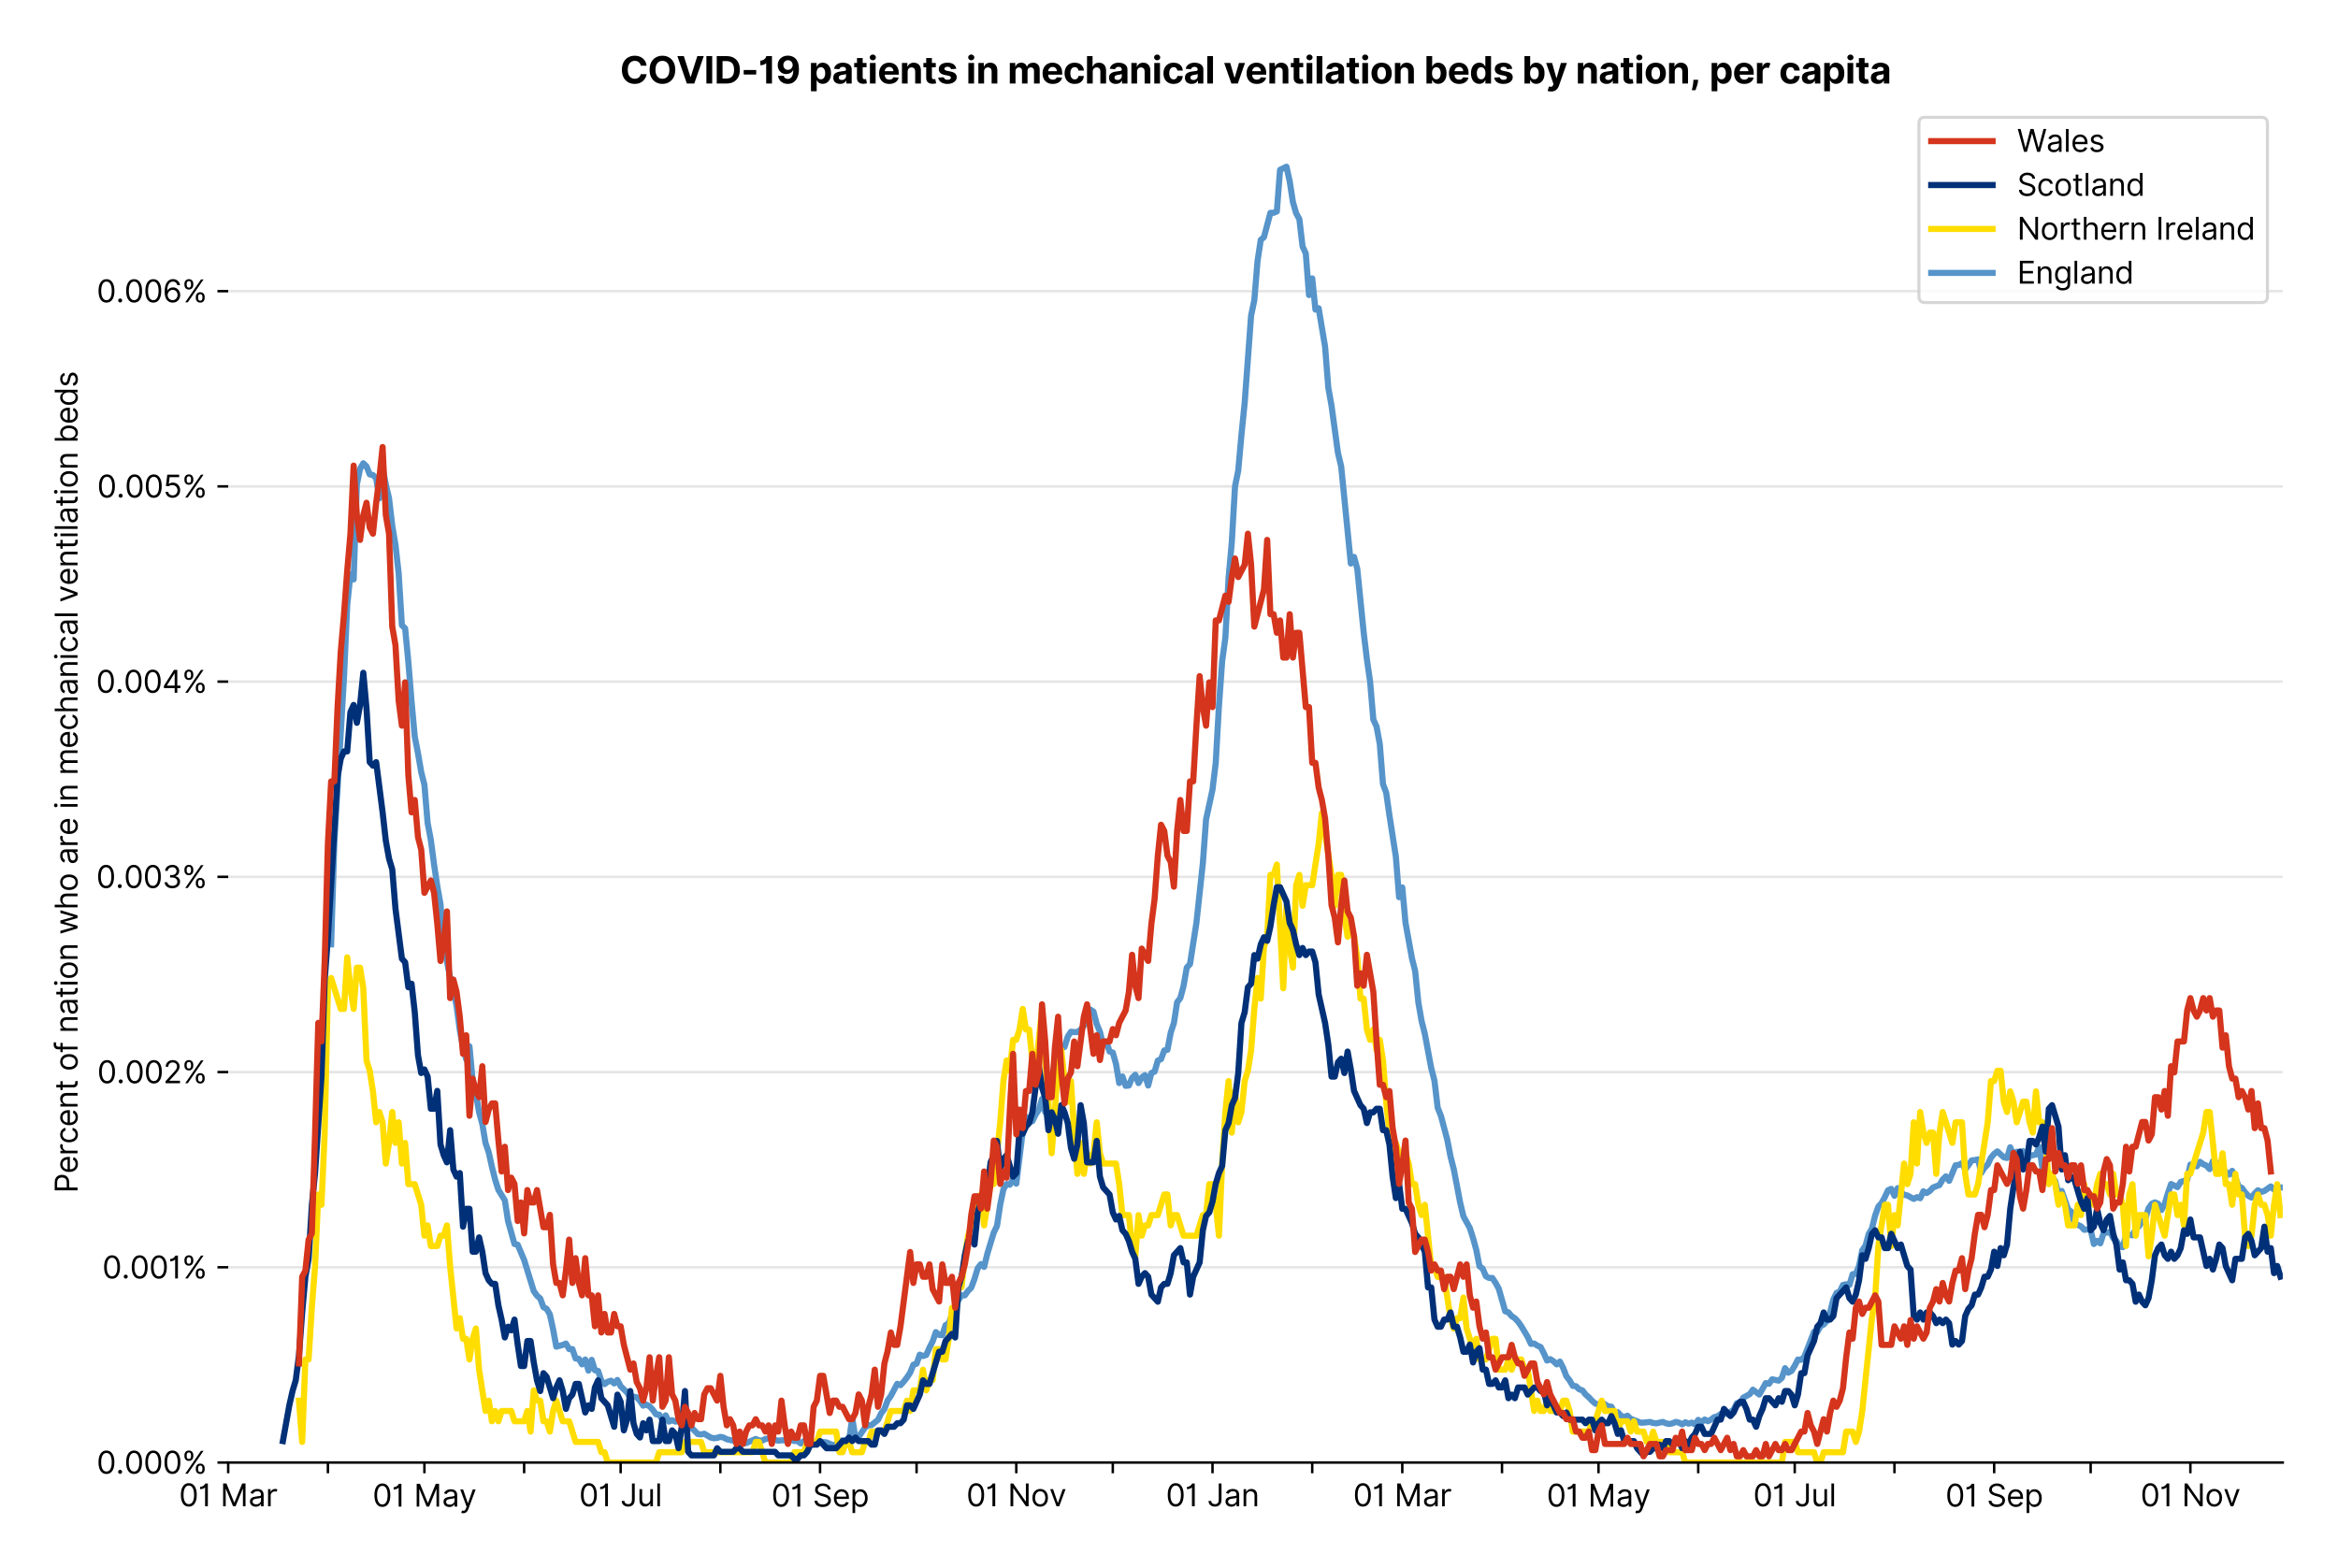 <?xml version="1.0" encoding="utf-8" standalone="no"?>
<!DOCTYPE svg PUBLIC "-//W3C//DTD SVG 1.1//EN"
  "http://www.w3.org/Graphics/SVG/1.1/DTD/svg11.dtd">
<svg xmlns:xlink="http://www.w3.org/1999/xlink" viewBox="0 0 761.97 511.234" xmlns="http://www.w3.org/2000/svg" version="1.1">
 <defs>
  <style type="text/css">*{stroke-linejoin: round; stroke-linecap: butt}</style>
 </defs>
 <g id="figure_1">
  <g id="patch_1">
   <path d="M 0 511.234 
L 761.97 511.234 
L 761.97 0 
L 0 0 
z
" style="fill: #ffffff"/>
  </g>
  <g id="axes_1">
   <g id="patch_2">
    <path d="M 74.37 476.745 
L 743.97 476.745 
L 743.97 33.225 
L 74.37 33.225 
z
" style="fill: #ffffff"/>
   </g>
   <g id="matplotlib.axis_1">
    <g id="xtick_1">
     <g id="line2d_1">
      <defs>
       <path id="mf3baddc470" d="M 0 0 
L 0 3.5 
" style="stroke: #000000; stroke-width: 0.8"/>
      </defs>
      <g>
       <use xlink:href="#mf3baddc470" x="74.37" y="476.745" style="stroke: #000000; stroke-width: 0.8"/>
      </g>
     </g>
     <g id="text_1">
      <!-- 01 Mar -->
      <g transform="translate(58.334 491.018)scale(0.1 -0.1)">
       <defs>
        <path id="Inter-Regular-30" d="M 2000 -64 
Q 1230 -64 806 561 
Q 382 1186 382 2327 
Q 382 3459 809 4088 
Q 1236 4718 2000 4718 
Q 2764 4718 3191 4088 
Q 3618 3459 3618 2327 
Q 3618 1186 3194 561 
Q 2771 -64 2000 -64 
z
M 2000 436 
Q 2509 436 2791 927 
Q 3073 1418 3073 2327 
Q 3073 3234 2789 3730 
Q 2505 4227 2000 4227 
Q 1496 4227 1211 3730 
Q 927 3234 927 2327 
Q 927 1418 1210 927 
Q 1493 436 2000 436 
z
" transform="scale(0.016)"/>
        <path id="Inter-Regular-31" d="M 1973 4655 
L 1973 0 
L 1409 0 
L 1409 3836 
L 1373 3836 
Q 1341 3773 1209 3692 
Q 1077 3611 868 3551 
Q 659 3491 391 3491 
L 391 3964 
Q 661 3964 859 4061 
Q 1057 4159 1190 4291 
Q 1323 4423 1392 4529 
Q 1461 4636 1473 4655 
L 1973 4655 
z
" transform="scale(0.016)"/>
        <path id="Inter-Regular-20" transform="scale(0.016)"/>
        <path id="Inter-Regular-4d" d="M 564 4655 
L 1236 4655 
L 2818 791 
L 2873 791 
L 4455 4655 
L 5127 4655 
L 5127 0 
L 4600 0 
L 4600 3536 
L 4555 3536 
L 3100 0 
L 2591 0 
L 1136 3536 
L 1091 3536 
L 1091 0 
L 564 0 
L 564 4655 
z
" transform="scale(0.016)"/>
        <path id="Inter-Regular-61" d="M 1518 -82 
Q 1186 -82 916 44 
Q 646 170 486 410 
Q 327 650 327 991 
Q 327 1291 445 1478 
Q 564 1666 761 1773 
Q 959 1880 1199 1933 
Q 1439 1986 1682 2018 
Q 2000 2059 2199 2080 
Q 2398 2102 2490 2154 
Q 2582 2207 2582 2336 
L 2582 2355 
Q 2582 2691 2399 2877 
Q 2216 3064 1846 3064 
Q 1461 3064 1243 2895 
Q 1025 2727 936 2536 
L 427 2718 
Q 564 3036 792 3214 
Q 1021 3393 1292 3464 
Q 1564 3536 1827 3536 
Q 1996 3536 2215 3496 
Q 2434 3457 2640 3334 
Q 2846 3211 2982 2963 
Q 3118 2716 3118 2300 
L 3118 0 
L 2582 0 
L 2582 473 
L 2555 473 
Q 2500 359 2373 229 
Q 2246 100 2034 9 
Q 1823 -82 1518 -82 
z
M 1600 400 
Q 1918 400 2137 525 
Q 2357 650 2469 847 
Q 2582 1045 2582 1264 
L 2582 1755 
Q 2548 1714 2433 1681 
Q 2318 1648 2169 1624 
Q 2021 1600 1881 1583 
Q 1741 1566 1655 1555 
Q 1446 1527 1265 1467 
Q 1084 1407 974 1287 
Q 864 1168 864 964 
Q 864 684 1072 542 
Q 1280 400 1600 400 
z
" transform="scale(0.016)"/>
        <path id="Inter-Regular-72" d="M 491 0 
L 491 3491 
L 1009 3491 
L 1009 2964 
L 1046 2964 
Q 1139 3223 1389 3384 
Q 1639 3545 1955 3545 
Q 2100 3545 2209 3511 
Q 2318 3477 2400 3418 
L 2218 2964 
Q 2161 2993 2085 3010 
Q 2009 3027 1909 3027 
Q 1527 3027 1277 2794 
Q 1027 2561 1027 2209 
L 1027 0 
L 491 0 
z
" transform="scale(0.016)"/>
       </defs>
       <use xlink:href="#Inter-Regular-30"/>
       <use xlink:href="#Inter-Regular-31" x="62.5"/>
       <use xlink:href="#Inter-Regular-20" x="106.676"/>
       <use xlink:href="#Inter-Regular-4d" x="134.801"/>
       <use xlink:href="#Inter-Regular-61" x="225.994"/>
       <use xlink:href="#Inter-Regular-72" x="282.386"/>
      </g>
     </g>
    </g>
    <g id="xtick_2">
     <g id="line2d_2">
      <g>
       <use xlink:href="#mf3baddc470" x="106.869" y="476.745" style="stroke: #000000; stroke-width: 0.8"/>
      </g>
     </g>
    </g>
    <g id="xtick_3">
     <g id="line2d_3">
      <g>
       <use xlink:href="#mf3baddc470" x="138.319" y="476.745" style="stroke: #000000; stroke-width: 0.8"/>
      </g>
     </g>
     <g id="text_2">
      <!-- 01 May -->
      <g transform="translate(121.416 491.117)scale(0.1 -0.1)">
       <defs>
        <path id="Inter-Regular-79" d="M 818 -1355 
Q 682 -1355 575 -1333 
Q 468 -1311 427 -1291 
L 564 -818 
Q 857 -893 1053 -814 
Q 1250 -736 1391 -345 
L 1509 -18 
L 218 3491 
L 800 3491 
L 1764 709 
L 1800 709 
L 2764 3491 
L 3346 3491 
L 1846 -564 
Q 1550 -1355 818 -1355 
z
" transform="scale(0.016)"/>
       </defs>
       <use xlink:href="#Inter-Regular-30"/>
       <use xlink:href="#Inter-Regular-31" x="62.5"/>
       <use xlink:href="#Inter-Regular-20" x="106.676"/>
       <use xlink:href="#Inter-Regular-4d" x="134.801"/>
       <use xlink:href="#Inter-Regular-61" x="225.994"/>
       <use xlink:href="#Inter-Regular-79" x="282.386"/>
      </g>
     </g>
    </g>
    <g id="xtick_4">
     <g id="line2d_4">
      <g>
       <use xlink:href="#mf3baddc470" x="170.818" y="476.745" style="stroke: #000000; stroke-width: 0.8"/>
      </g>
     </g>
    </g>
    <g id="xtick_5">
     <g id="line2d_5">
      <g>
       <use xlink:href="#mf3baddc470" x="202.268" y="476.745" style="stroke: #000000; stroke-width: 0.8"/>
      </g>
     </g>
     <g id="text_3">
      <!-- 01 Jul -->
      <g transform="translate(188.724 491.018)scale(0.1 -0.1)">
       <defs>
        <path id="Inter-Regular-4a" d="M 2346 4655 
L 2909 4655 
L 2909 1327 
Q 2909 657 2549 296 
Q 2189 -64 1582 -64 
Q 1200 -64 902 76 
Q 605 216 434 475 
Q 264 734 264 1091 
L 818 1091 
Q 818 795 1034 615 
Q 1250 436 1582 436 
Q 1948 436 2147 664 
Q 2346 893 2346 1327 
L 2346 4655 
z
" transform="scale(0.016)"/>
        <path id="Inter-Regular-75" d="M 2691 1427 
L 2691 3491 
L 3227 3491 
L 3227 0 
L 2691 0 
L 2691 591 
L 2655 591 
Q 2532 325 2273 140 
Q 2014 -45 1618 -45 
Q 1127 -45 809 280 
Q 491 605 491 1273 
L 491 3491 
L 1027 3491 
L 1027 1309 
Q 1027 927 1242 700 
Q 1457 473 1791 473 
Q 1991 473 2199 575 
Q 2407 677 2549 888 
Q 2691 1100 2691 1427 
z
" transform="scale(0.016)"/>
        <path id="Inter-Regular-6c" d="M 1027 4655 
L 1027 0 
L 491 0 
L 491 4655 
L 1027 4655 
z
" transform="scale(0.016)"/>
       </defs>
       <use xlink:href="#Inter-Regular-30"/>
       <use xlink:href="#Inter-Regular-31" x="62.5"/>
       <use xlink:href="#Inter-Regular-20" x="106.676"/>
       <use xlink:href="#Inter-Regular-4a" x="134.801"/>
       <use xlink:href="#Inter-Regular-75" x="189.063"/>
       <use xlink:href="#Inter-Regular-6c" x="247.159"/>
      </g>
     </g>
    </g>
    <g id="xtick_6">
     <g id="line2d_6">
      <g>
       <use xlink:href="#mf3baddc470" x="234.767" y="476.745" style="stroke: #000000; stroke-width: 0.8"/>
      </g>
     </g>
    </g>
    <g id="xtick_7">
     <g id="line2d_7">
      <g>
       <use xlink:href="#mf3baddc470" x="267.265" y="476.745" style="stroke: #000000; stroke-width: 0.8"/>
      </g>
     </g>
     <g id="text_4">
      <!-- 01 Sep -->
      <g transform="translate(251.378 491.117)scale(0.1 -0.1)">
       <defs>
        <path id="Inter-Regular-53" d="M 3109 3491 
Q 3068 3836 2777 4027 
Q 2486 4218 2064 4218 
Q 1600 4218 1318 3999 
Q 1036 3780 1036 3445 
Q 1036 3195 1189 3042 
Q 1343 2889 1553 2803 
Q 1764 2718 1936 2673 
L 2409 2545 
Q 2591 2498 2815 2414 
Q 3039 2330 3244 2185 
Q 3450 2041 3584 1816 
Q 3718 1591 3718 1264 
Q 3718 886 3521 581 
Q 3325 277 2949 97 
Q 2573 -82 2036 -82 
Q 1286 -82 845 272 
Q 405 627 364 1200 
L 946 1200 
Q 968 936 1124 764 
Q 1280 593 1519 510 
Q 1759 427 2036 427 
Q 2359 427 2616 533 
Q 2873 639 3023 828 
Q 3173 1018 3173 1273 
Q 3173 1505 3043 1650 
Q 2914 1795 2702 1886 
Q 2491 1977 2246 2045 
L 1673 2209 
Q 1127 2366 809 2657 
Q 491 2948 491 3418 
Q 491 3809 703 4101 
Q 916 4393 1276 4555 
Q 1636 4718 2082 4718 
Q 2532 4718 2882 4558 
Q 3232 4398 3437 4120 
Q 3643 3843 3655 3491 
L 3109 3491 
z
" transform="scale(0.016)"/>
        <path id="Inter-Regular-65" d="M 1955 -73 
Q 1450 -73 1085 151 
Q 721 375 524 778 
Q 327 1182 327 1718 
Q 327 2255 524 2665 
Q 721 3075 1074 3305 
Q 1427 3536 1900 3536 
Q 2173 3536 2439 3445 
Q 2705 3355 2923 3151 
Q 3141 2948 3270 2614 
Q 3400 2280 3400 1791 
L 3400 1564 
L 866 1564 
Q 884 1005 1183 707 
Q 1482 409 1955 409 
Q 2271 409 2498 545 
Q 2725 682 2827 955 
L 3346 809 
Q 3223 414 2854 170 
Q 2486 -73 1955 -73 
z
M 866 2027 
L 2855 2027 
Q 2855 2470 2595 2762 
Q 2336 3055 1900 3055 
Q 1593 3055 1368 2911 
Q 1143 2768 1013 2533 
Q 884 2298 866 2027 
z
" transform="scale(0.016)"/>
        <path id="Inter-Regular-70" d="M 491 -1309 
L 491 3491 
L 1009 3491 
L 1009 2936 
L 1073 2936 
Q 1132 3027 1237 3169 
Q 1343 3311 1542 3423 
Q 1741 3536 2082 3536 
Q 2523 3536 2859 3315 
Q 3196 3095 3384 2690 
Q 3573 2286 3573 1736 
Q 3573 1182 3384 776 
Q 3196 370 2861 148 
Q 2527 -73 2091 -73 
Q 1755 -73 1552 39 
Q 1350 152 1241 296 
Q 1132 441 1073 536 
L 1027 536 
L 1027 -1309 
L 491 -1309 
z
M 1018 1745 
Q 1018 1152 1276 780 
Q 1534 409 2018 409 
Q 2355 409 2581 587 
Q 2807 766 2921 1069 
Q 3036 1373 3036 1745 
Q 3036 2114 2923 2410 
Q 2811 2707 2585 2881 
Q 2359 3055 2018 3055 
Q 1527 3055 1272 2693 
Q 1018 2332 1018 1745 
z
" transform="scale(0.016)"/>
       </defs>
       <use xlink:href="#Inter-Regular-30"/>
       <use xlink:href="#Inter-Regular-31" x="62.5"/>
       <use xlink:href="#Inter-Regular-20" x="106.676"/>
       <use xlink:href="#Inter-Regular-53" x="134.801"/>
       <use xlink:href="#Inter-Regular-65" x="198.58"/>
       <use xlink:href="#Inter-Regular-70" x="256.818"/>
      </g>
     </g>
    </g>
    <g id="xtick_8">
     <g id="line2d_8">
      <g>
       <use xlink:href="#mf3baddc470" x="298.716" y="476.745" style="stroke: #000000; stroke-width: 0.8"/>
      </g>
     </g>
    </g>
    <g id="xtick_9">
     <g id="line2d_9">
      <g>
       <use xlink:href="#mf3baddc470" x="331.214" y="476.745" style="stroke: #000000; stroke-width: 0.8"/>
      </g>
     </g>
     <g id="text_5">
      <!-- 01 Nov -->
      <g transform="translate(314.943 491.018)scale(0.1 -0.1)">
       <defs>
        <path id="Inter-Regular-4e" d="M 4255 4655 
L 4255 0 
L 3709 0 
L 1173 3655 
L 1127 3655 
L 1127 0 
L 564 0 
L 564 4655 
L 1109 4655 
L 3655 991 
L 3700 991 
L 3700 4655 
L 4255 4655 
z
" transform="scale(0.016)"/>
        <path id="Inter-Regular-6f" d="M 1909 -73 
Q 1436 -73 1080 152 
Q 725 377 526 781 
Q 327 1186 327 1727 
Q 327 2273 526 2679 
Q 725 3086 1080 3311 
Q 1436 3536 1909 3536 
Q 2382 3536 2737 3311 
Q 3093 3086 3292 2679 
Q 3491 2273 3491 1727 
Q 3491 1186 3292 781 
Q 3093 377 2737 152 
Q 2382 -73 1909 -73 
z
M 1909 409 
Q 2268 409 2500 593 
Q 2732 777 2843 1077 
Q 2955 1377 2955 1727 
Q 2955 2077 2843 2379 
Q 2732 2682 2500 2868 
Q 2268 3055 1909 3055 
Q 1550 3055 1318 2868 
Q 1086 2682 975 2379 
Q 864 2077 864 1727 
Q 864 1377 975 1077 
Q 1086 777 1318 593 
Q 1550 409 1909 409 
z
" transform="scale(0.016)"/>
        <path id="Inter-Regular-76" d="M 3346 3491 
L 2055 0 
L 1509 0 
L 218 3491 
L 800 3491 
L 1764 709 
L 1800 709 
L 2764 3491 
L 3346 3491 
z
" transform="scale(0.016)"/>
       </defs>
       <use xlink:href="#Inter-Regular-30"/>
       <use xlink:href="#Inter-Regular-31" x="62.5"/>
       <use xlink:href="#Inter-Regular-20" x="106.676"/>
       <use xlink:href="#Inter-Regular-4e" x="134.801"/>
       <use xlink:href="#Inter-Regular-6f" x="210.085"/>
       <use xlink:href="#Inter-Regular-76" x="269.744"/>
      </g>
     </g>
    </g>
    <g id="xtick_10">
     <g id="line2d_10">
      <g>
       <use xlink:href="#mf3baddc470" x="362.664" y="476.745" style="stroke: #000000; stroke-width: 0.8"/>
      </g>
     </g>
    </g>
    <g id="xtick_11">
     <g id="line2d_11">
      <g>
       <use xlink:href="#mf3baddc470" x="395.163" y="476.745" style="stroke: #000000; stroke-width: 0.8"/>
      </g>
     </g>
     <g id="text_6">
      <!-- 01 Jan -->
      <g transform="translate(379.964 491.018)scale(0.1 -0.1)">
       <defs>
        <path id="Inter-Regular-6e" d="M 1027 2100 
L 1027 0 
L 491 0 
L 491 3491 
L 1009 3491 
L 1009 2945 
L 1055 2945 
Q 1177 3211 1427 3373 
Q 1677 3536 2073 3536 
Q 2602 3536 2928 3211 
Q 3255 2886 3255 2218 
L 3255 0 
L 2718 0 
L 2718 2182 
Q 2718 2593 2504 2824 
Q 2291 3055 1918 3055 
Q 1534 3055 1280 2806 
Q 1027 2557 1027 2100 
z
" transform="scale(0.016)"/>
       </defs>
       <use xlink:href="#Inter-Regular-30"/>
       <use xlink:href="#Inter-Regular-31" x="62.5"/>
       <use xlink:href="#Inter-Regular-20" x="106.676"/>
       <use xlink:href="#Inter-Regular-4a" x="134.801"/>
       <use xlink:href="#Inter-Regular-61" x="189.063"/>
       <use xlink:href="#Inter-Regular-6e" x="245.455"/>
      </g>
     </g>
    </g>
    <g id="xtick_12">
     <g id="line2d_12">
      <g>
       <use xlink:href="#mf3baddc470" x="427.662" y="476.745" style="stroke: #000000; stroke-width: 0.8"/>
      </g>
     </g>
    </g>
    <g id="xtick_13">
     <g id="line2d_13">
      <g>
       <use xlink:href="#mf3baddc470" x="457.015" y="476.745" style="stroke: #000000; stroke-width: 0.8"/>
      </g>
     </g>
     <g id="text_7">
      <!-- 01 Mar -->
      <g transform="translate(440.978 491.018)scale(0.1 -0.1)">
       <use xlink:href="#Inter-Regular-30"/>
       <use xlink:href="#Inter-Regular-31" x="62.5"/>
       <use xlink:href="#Inter-Regular-20" x="106.676"/>
       <use xlink:href="#Inter-Regular-4d" x="134.801"/>
       <use xlink:href="#Inter-Regular-61" x="225.994"/>
       <use xlink:href="#Inter-Regular-72" x="282.386"/>
      </g>
     </g>
    </g>
    <g id="xtick_14">
     <g id="line2d_14">
      <g>
       <use xlink:href="#mf3baddc470" x="489.514" y="476.745" style="stroke: #000000; stroke-width: 0.8"/>
      </g>
     </g>
    </g>
    <g id="xtick_15">
     <g id="line2d_15">
      <g>
       <use xlink:href="#mf3baddc470" x="520.964" y="476.745" style="stroke: #000000; stroke-width: 0.8"/>
      </g>
     </g>
     <g id="text_8">
      <!-- 01 May -->
      <g transform="translate(504.061 491.117)scale(0.1 -0.1)">
       <use xlink:href="#Inter-Regular-30"/>
       <use xlink:href="#Inter-Regular-31" x="62.5"/>
       <use xlink:href="#Inter-Regular-20" x="106.676"/>
       <use xlink:href="#Inter-Regular-4d" x="134.801"/>
       <use xlink:href="#Inter-Regular-61" x="225.994"/>
       <use xlink:href="#Inter-Regular-79" x="282.386"/>
      </g>
     </g>
    </g>
    <g id="xtick_16">
     <g id="line2d_16">
      <g>
       <use xlink:href="#mf3baddc470" x="553.463" y="476.745" style="stroke: #000000; stroke-width: 0.8"/>
      </g>
     </g>
    </g>
    <g id="xtick_17">
     <g id="line2d_17">
      <g>
       <use xlink:href="#mf3baddc470" x="584.913" y="476.745" style="stroke: #000000; stroke-width: 0.8"/>
      </g>
     </g>
     <g id="text_9">
      <!-- 01 Jul -->
      <g transform="translate(571.369 491.018)scale(0.1 -0.1)">
       <use xlink:href="#Inter-Regular-30"/>
       <use xlink:href="#Inter-Regular-31" x="62.5"/>
       <use xlink:href="#Inter-Regular-20" x="106.676"/>
       <use xlink:href="#Inter-Regular-4a" x="134.801"/>
       <use xlink:href="#Inter-Regular-75" x="189.063"/>
       <use xlink:href="#Inter-Regular-6c" x="247.159"/>
      </g>
     </g>
    </g>
    <g id="xtick_18">
     <g id="line2d_18">
      <g>
       <use xlink:href="#mf3baddc470" x="617.412" y="476.745" style="stroke: #000000; stroke-width: 0.8"/>
      </g>
     </g>
    </g>
    <g id="xtick_19">
     <g id="line2d_19">
      <g>
       <use xlink:href="#mf3baddc470" x="649.91" y="476.745" style="stroke: #000000; stroke-width: 0.8"/>
      </g>
     </g>
     <g id="text_10">
      <!-- 01 Sep -->
      <g transform="translate(634.023 491.117)scale(0.1 -0.1)">
       <use xlink:href="#Inter-Regular-30"/>
       <use xlink:href="#Inter-Regular-31" x="62.5"/>
       <use xlink:href="#Inter-Regular-20" x="106.676"/>
       <use xlink:href="#Inter-Regular-53" x="134.801"/>
       <use xlink:href="#Inter-Regular-65" x="198.58"/>
       <use xlink:href="#Inter-Regular-70" x="256.818"/>
      </g>
     </g>
    </g>
    <g id="xtick_20">
     <g id="line2d_20">
      <g>
       <use xlink:href="#mf3baddc470" x="681.36" y="476.745" style="stroke: #000000; stroke-width: 0.8"/>
      </g>
     </g>
    </g>
    <g id="xtick_21">
     <g id="line2d_21">
      <g>
       <use xlink:href="#mf3baddc470" x="713.859" y="476.745" style="stroke: #000000; stroke-width: 0.8"/>
      </g>
     </g>
     <g id="text_11">
      <!-- 01 Nov -->
      <g transform="translate(697.588 491.018)scale(0.1 -0.1)">
       <use xlink:href="#Inter-Regular-30"/>
       <use xlink:href="#Inter-Regular-31" x="62.5"/>
       <use xlink:href="#Inter-Regular-20" x="106.676"/>
       <use xlink:href="#Inter-Regular-4e" x="134.801"/>
       <use xlink:href="#Inter-Regular-6f" x="210.085"/>
       <use xlink:href="#Inter-Regular-76" x="269.744"/>
      </g>
     </g>
    </g>
   </g>
   <g id="matplotlib.axis_2">
    <g id="ytick_1">
     <g id="line2d_22">
      <path d="M 74.37 476.745 
L 743.97 476.745 
" clip-path="url(#pa7509aa53b)" style="fill: none; stroke: #e5e5e5; stroke-width: 0.8; stroke-linecap: square"/>
     </g>
     <g id="line2d_23">
      <defs>
       <path id="m72e711b6f5" d="M 0 0 
L -3.5 0 
" style="stroke: #000000; stroke-width: 0.8"/>
      </defs>
      <g>
       <use xlink:href="#m72e711b6f5" x="74.37" y="476.745" style="stroke: #000000; stroke-width: 0.8"/>
      </g>
     </g>
     <g id="text_12">
      <!-- 0.000% -->
      <g transform="translate(31.489 480.382)scale(0.1 -0.1)">
       <defs>
        <path id="Inter-Regular-2e" d="M 882 -36 
Q 714 -36 593 84 
Q 473 205 473 373 
Q 473 541 593 661 
Q 714 782 882 782 
Q 1050 782 1170 661 
Q 1291 541 1291 373 
Q 1291 205 1170 84 
Q 1050 -36 882 -36 
z
" transform="scale(0.016)"/>
        <path id="Inter-Regular-25" d="M 2855 873 
L 2855 1118 
Q 2855 1373 2960 1585 
Q 3066 1798 3269 1926 
Q 3473 2055 3764 2055 
Q 4059 2055 4259 1926 
Q 4459 1798 4561 1585 
Q 4664 1373 4664 1118 
L 4664 873 
Q 4664 618 4560 405 
Q 4457 193 4256 64 
Q 4055 -64 3764 -64 
Q 3468 -64 3266 64 
Q 3064 193 2959 405 
Q 2855 618 2855 873 
z
M 536 3536 
L 536 3782 
Q 536 4036 642 4248 
Q 748 4461 951 4589 
Q 1155 4718 1446 4718 
Q 1741 4718 1941 4589 
Q 2141 4461 2243 4248 
Q 2346 4036 2346 3782 
L 2346 3536 
Q 2346 3282 2242 3069 
Q 2139 2857 1937 2728 
Q 1736 2600 1446 2600 
Q 1150 2600 948 2728 
Q 746 2857 641 3069 
Q 536 3282 536 3536 
z
M 709 0 
L 3909 4655 
L 4427 4655 
L 1227 0 
L 709 0 
z
M 3318 1118 
L 3318 873 
Q 3318 661 3418 494 
Q 3518 327 3764 327 
Q 4002 327 4101 494 
Q 4200 661 4200 873 
L 4200 1118 
Q 4200 1330 4104 1497 
Q 4009 1664 3764 1664 
Q 3525 1664 3421 1497 
Q 3318 1330 3318 1118 
z
M 1000 3782 
L 1000 3536 
Q 1000 3325 1100 3158 
Q 1200 2991 1446 2991 
Q 1684 2991 1783 3158 
Q 1882 3325 1882 3536 
L 1882 3782 
Q 1882 3993 1786 4160 
Q 1691 4327 1446 4327 
Q 1207 4327 1103 4160 
Q 1000 3993 1000 3782 
z
" transform="scale(0.016)"/>
       </defs>
       <use xlink:href="#Inter-Regular-30"/>
       <use xlink:href="#Inter-Regular-2e" x="62.5"/>
       <use xlink:href="#Inter-Regular-30" x="90.057"/>
       <use xlink:href="#Inter-Regular-30" x="152.557"/>
       <use xlink:href="#Inter-Regular-30" x="215.057"/>
       <use xlink:href="#Inter-Regular-25" x="277.557"/>
      </g>
     </g>
    </g>
    <g id="ytick_2">
     <g id="line2d_24">
      <path d="M 74.37 413.106 
L 743.97 413.106 
" clip-path="url(#pa7509aa53b)" style="fill: none; stroke: #e5e5e5; stroke-width: 0.8; stroke-linecap: square"/>
     </g>
     <g id="line2d_25">
      <g>
       <use xlink:href="#m72e711b6f5" x="74.37" y="413.106" style="stroke: #000000; stroke-width: 0.8"/>
      </g>
     </g>
     <g id="text_13">
      <!-- 0.001% -->
      <g transform="translate(33.322 416.742)scale(0.1 -0.1)">
       <use xlink:href="#Inter-Regular-30"/>
       <use xlink:href="#Inter-Regular-2e" x="62.5"/>
       <use xlink:href="#Inter-Regular-30" x="90.057"/>
       <use xlink:href="#Inter-Regular-30" x="152.557"/>
       <use xlink:href="#Inter-Regular-31" x="215.057"/>
       <use xlink:href="#Inter-Regular-25" x="259.233"/>
      </g>
     </g>
    </g>
    <g id="ytick_3">
     <g id="line2d_26">
      <path d="M 74.37 349.467 
L 743.97 349.467 
" clip-path="url(#pa7509aa53b)" style="fill: none; stroke: #e5e5e5; stroke-width: 0.8; stroke-linecap: square"/>
     </g>
     <g id="line2d_27">
      <g>
       <use xlink:href="#m72e711b6f5" x="74.37" y="349.467" style="stroke: #000000; stroke-width: 0.8"/>
      </g>
     </g>
     <g id="text_14">
      <!-- 0.002% -->
      <g transform="translate(31.688 353.103)scale(0.1 -0.1)">
       <defs>
        <path id="Inter-Regular-32" d="M 482 0 
L 482 409 
L 2018 2091 
Q 2289 2386 2464 2605 
Q 2639 2825 2724 3019 
Q 2809 3214 2809 3427 
Q 2809 3795 2553 4011 
Q 2298 4227 1918 4227 
Q 1514 4227 1275 3985 
Q 1036 3743 1036 3345 
L 500 3345 
Q 500 3755 688 4064 
Q 877 4373 1203 4545 
Q 1530 4718 1936 4718 
Q 2346 4718 2661 4545 
Q 2977 4373 3156 4079 
Q 3336 3786 3336 3427 
Q 3336 3170 3244 2926 
Q 3152 2682 2926 2383 
Q 2700 2084 2300 1655 
L 1255 536 
L 1255 500 
L 3418 500 
L 3418 0 
L 482 0 
z
" transform="scale(0.016)"/>
       </defs>
       <use xlink:href="#Inter-Regular-30"/>
       <use xlink:href="#Inter-Regular-2e" x="62.5"/>
       <use xlink:href="#Inter-Regular-30" x="90.057"/>
       <use xlink:href="#Inter-Regular-30" x="152.557"/>
       <use xlink:href="#Inter-Regular-32" x="215.057"/>
       <use xlink:href="#Inter-Regular-25" x="275.568"/>
      </g>
     </g>
    </g>
    <g id="ytick_4">
     <g id="line2d_28">
      <path d="M 74.37 285.827 
L 743.97 285.827 
" clip-path="url(#pa7509aa53b)" style="fill: none; stroke: #e5e5e5; stroke-width: 0.8; stroke-linecap: square"/>
     </g>
     <g id="line2d_29">
      <g>
       <use xlink:href="#m72e711b6f5" x="74.37" y="285.827" style="stroke: #000000; stroke-width: 0.8"/>
      </g>
     </g>
     <g id="text_15">
      <!-- 0.003% -->
      <g transform="translate(31.375 289.464)scale(0.1 -0.1)">
       <defs>
        <path id="Inter-Regular-33" d="M 2055 -64 
Q 1605 -64 1253 90 
Q 902 245 696 521 
Q 491 798 473 1164 
L 1046 1164 
Q 1071 827 1356 631 
Q 1641 436 2046 436 
Q 2493 436 2783 664 
Q 3073 893 3073 1264 
Q 3073 1650 2787 1893 
Q 2502 2136 1973 2136 
L 1600 2136 
L 1600 2636 
L 1973 2636 
Q 2386 2636 2647 2856 
Q 2909 3077 2909 3445 
Q 2909 3798 2679 4012 
Q 2450 4227 2064 4227 
Q 1823 4227 1610 4139 
Q 1398 4052 1264 3887 
Q 1130 3723 1118 3491 
L 573 3491 
Q 586 3857 793 4133 
Q 1000 4409 1335 4563 
Q 1671 4718 2073 4718 
Q 2505 4718 2814 4544 
Q 3123 4370 3289 4086 
Q 3455 3802 3455 3473 
Q 3455 3080 3249 2802 
Q 3043 2525 2691 2418 
L 2691 2382 
Q 3132 2309 3379 2008 
Q 3627 1707 3627 1264 
Q 3627 884 3421 583 
Q 3216 282 2861 109 
Q 2507 -64 2055 -64 
z
" transform="scale(0.016)"/>
       </defs>
       <use xlink:href="#Inter-Regular-30"/>
       <use xlink:href="#Inter-Regular-2e" x="62.5"/>
       <use xlink:href="#Inter-Regular-30" x="90.057"/>
       <use xlink:href="#Inter-Regular-30" x="152.557"/>
       <use xlink:href="#Inter-Regular-33" x="215.057"/>
       <use xlink:href="#Inter-Regular-25" x="278.693"/>
      </g>
     </g>
    </g>
    <g id="ytick_5">
     <g id="line2d_30">
      <path d="M 74.37 222.188 
L 743.97 222.188 
" clip-path="url(#pa7509aa53b)" style="fill: none; stroke: #e5e5e5; stroke-width: 0.8; stroke-linecap: square"/>
     </g>
     <g id="line2d_31">
      <g>
       <use xlink:href="#m72e711b6f5" x="74.37" y="222.188" style="stroke: #000000; stroke-width: 0.8"/>
      </g>
     </g>
     <g id="text_16">
      <!-- 0.004% -->
      <g transform="translate(31.319 225.825)scale(0.1 -0.1)">
       <defs>
        <path id="Inter-Regular-34" d="M 373 955 
L 373 1418 
L 2418 4655 
L 3100 4655 
L 3100 1455 
L 3736 1455 
L 3736 955 
L 3100 955 
L 3100 0 
L 2564 0 
L 2564 955 
L 373 955 
z
M 2564 1455 
L 2564 3936 
L 2527 3936 
L 982 1491 
L 982 1455 
L 2564 1455 
z
" transform="scale(0.016)"/>
       </defs>
       <use xlink:href="#Inter-Regular-30"/>
       <use xlink:href="#Inter-Regular-2e" x="62.5"/>
       <use xlink:href="#Inter-Regular-30" x="90.057"/>
       <use xlink:href="#Inter-Regular-30" x="152.557"/>
       <use xlink:href="#Inter-Regular-34" x="215.057"/>
       <use xlink:href="#Inter-Regular-25" x="279.261"/>
      </g>
     </g>
    </g>
    <g id="ytick_6">
     <g id="line2d_32">
      <path d="M 74.37 158.549 
L 743.97 158.549 
" clip-path="url(#pa7509aa53b)" style="fill: none; stroke: #e5e5e5; stroke-width: 0.8; stroke-linecap: square"/>
     </g>
     <g id="line2d_33">
      <g>
       <use xlink:href="#m72e711b6f5" x="74.37" y="158.549" style="stroke: #000000; stroke-width: 0.8"/>
      </g>
     </g>
     <g id="text_17">
      <!-- 0.005% -->
      <g transform="translate(31.659 162.186)scale(0.1 -0.1)">
       <defs>
        <path id="Inter-Regular-35" d="M 1936 -64 
Q 1536 -64 1216 95 
Q 896 255 702 532 
Q 509 809 491 1164 
L 1036 1164 
Q 1068 848 1324 642 
Q 1580 436 1936 436 
Q 2223 436 2447 570 
Q 2671 705 2799 940 
Q 2927 1175 2927 1473 
Q 2927 1777 2794 2017 
Q 2661 2257 2429 2395 
Q 2198 2534 1900 2536 
Q 1686 2539 1461 2472 
Q 1236 2405 1091 2300 
L 564 2364 
L 846 4655 
L 3264 4655 
L 3264 4155 
L 1318 4155 
L 1155 2782 
L 1182 2782 
Q 1325 2895 1541 2970 
Q 1757 3045 1991 3045 
Q 2418 3045 2753 2842 
Q 3089 2639 3281 2286 
Q 3473 1934 3473 1482 
Q 3473 1036 3274 687 
Q 3075 339 2727 137 
Q 2380 -64 1936 -64 
z
" transform="scale(0.016)"/>
       </defs>
       <use xlink:href="#Inter-Regular-30"/>
       <use xlink:href="#Inter-Regular-2e" x="62.5"/>
       <use xlink:href="#Inter-Regular-30" x="90.057"/>
       <use xlink:href="#Inter-Regular-30" x="152.557"/>
       <use xlink:href="#Inter-Regular-35" x="215.057"/>
       <use xlink:href="#Inter-Regular-25" x="275.852"/>
      </g>
     </g>
    </g>
    <g id="ytick_7">
     <g id="line2d_34">
      <path d="M 74.37 94.91 
L 743.97 94.91 
" clip-path="url(#pa7509aa53b)" style="fill: none; stroke: #e5e5e5; stroke-width: 0.8; stroke-linecap: square"/>
     </g>
     <g id="line2d_35">
      <g>
       <use xlink:href="#m72e711b6f5" x="74.37" y="94.91" style="stroke: #000000; stroke-width: 0.8"/>
      </g>
     </g>
     <g id="text_18">
      <!-- 0.006% -->
      <g transform="translate(31.503 98.546)scale(0.1 -0.1)">
       <defs>
        <path id="Inter-Regular-36" d="M 2027 -64 
Q 1741 -59 1454 45 
Q 1168 150 932 399 
Q 696 648 552 1074 
Q 409 1500 409 2145 
Q 409 3386 861 4056 
Q 1314 4727 2100 4727 
Q 2686 4727 3073 4384 
Q 3461 4041 3546 3491 
L 2991 3491 
Q 2914 3811 2691 4019 
Q 2468 4227 2100 4227 
Q 1559 4227 1249 3755 
Q 939 3284 936 2427 
L 973 2427 
Q 1164 2716 1461 2880 
Q 1759 3045 2118 3045 
Q 2518 3045 2850 2846 
Q 3182 2648 3382 2299 
Q 3582 1950 3582 1500 
Q 3582 1068 3389 710 
Q 3196 352 2847 142 
Q 2498 -68 2027 -64 
z
M 2027 436 
Q 2314 436 2542 579 
Q 2771 723 2903 964 
Q 3036 1205 3036 1500 
Q 3036 1789 2908 2026 
Q 2780 2264 2556 2404 
Q 2332 2545 2046 2545 
Q 1757 2545 1525 2397 
Q 1293 2250 1157 2010 
Q 1021 1770 1018 1491 
Q 1018 1214 1149 973 
Q 1280 732 1508 584 
Q 1736 436 2027 436 
z
" transform="scale(0.016)"/>
       </defs>
       <use xlink:href="#Inter-Regular-30"/>
       <use xlink:href="#Inter-Regular-2e" x="62.5"/>
       <use xlink:href="#Inter-Regular-30" x="90.057"/>
       <use xlink:href="#Inter-Regular-30" x="152.557"/>
       <use xlink:href="#Inter-Regular-36" x="215.057"/>
       <use xlink:href="#Inter-Regular-25" x="277.415"/>
      </g>
     </g>
    </g>
    <g id="text_19">
     <!-- Percent of nation who are in mechanical ventilation beds -->
     <g transform="translate(25.273 388.908)rotate(-90)scale(0.1 -0.1)">
      <defs>
       <path id="Inter-Regular-50" d="M 564 0 
L 564 4655 
L 2136 4655 
Q 2684 4655 3033 4458 
Q 3382 4261 3550 3927 
Q 3718 3593 3718 3182 
Q 3718 2770 3551 2434 
Q 3384 2098 3036 1899 
Q 2689 1700 2146 1700 
L 1127 1700 
L 1127 0 
L 564 0 
z
M 1127 2200 
L 2127 2200 
Q 2689 2200 2926 2482 
Q 3164 2764 3164 3182 
Q 3164 3602 2925 3878 
Q 2686 4155 2118 4155 
L 1127 4155 
L 1127 2200 
z
" transform="scale(0.016)"/>
       <path id="Inter-Regular-63" d="M 1909 -73 
Q 1418 -73 1063 159 
Q 709 391 518 798 
Q 327 1205 327 1727 
Q 327 2259 524 2667 
Q 721 3075 1074 3305 
Q 1427 3536 1900 3536 
Q 2268 3536 2563 3400 
Q 2859 3264 3047 3018 
Q 3236 2773 3282 2445 
L 2746 2445 
Q 2684 2684 2474 2869 
Q 2264 3055 1909 3055 
Q 1439 3055 1151 2697 
Q 864 2339 864 1745 
Q 864 1139 1148 774 
Q 1432 409 1909 409 
Q 2223 409 2447 570 
Q 2671 732 2746 1018 
L 3282 1018 
Q 3236 709 3058 462 
Q 2880 216 2588 71 
Q 2296 -73 1909 -73 
z
" transform="scale(0.016)"/>
       <path id="Inter-Regular-74" d="M 2009 3491 
L 2009 3036 
L 1264 3036 
L 1264 1000 
Q 1264 773 1331 660 
Q 1398 548 1503 510 
Q 1609 473 1727 473 
Q 1816 473 1873 483 
Q 1930 493 1964 500 
L 2073 18 
Q 2018 -2 1920 -23 
Q 1823 -45 1673 -45 
Q 1446 -45 1228 52 
Q 1011 150 869 350 
Q 727 550 727 855 
L 727 3036 
L 200 3036 
L 200 3491 
L 727 3491 
L 727 4327 
L 1264 4327 
L 1264 3491 
L 2009 3491 
z
" transform="scale(0.016)"/>
       <path id="Inter-Regular-66" d="M 2046 3491 
L 2046 3036 
L 1264 3036 
L 1264 0 
L 727 0 
L 727 3036 
L 164 3036 
L 164 3491 
L 727 3491 
L 727 3973 
Q 727 4273 868 4473 
Q 1009 4673 1234 4773 
Q 1459 4873 1709 4873 
Q 1907 4873 2032 4841 
Q 2157 4809 2218 4782 
L 2064 4318 
Q 2023 4332 1951 4352 
Q 1880 4373 1764 4373 
Q 1498 4373 1381 4239 
Q 1264 4105 1264 3845 
L 1264 3491 
L 2046 3491 
z
" transform="scale(0.016)"/>
       <path id="Inter-Regular-69" d="M 491 0 
L 491 3491 
L 1027 3491 
L 1027 0 
L 491 0 
z
M 764 4073 
Q 607 4073 494 4179 
Q 382 4286 382 4436 
Q 382 4586 494 4693 
Q 607 4800 764 4800 
Q 921 4800 1033 4693 
Q 1146 4586 1146 4436 
Q 1146 4286 1033 4179 
Q 921 4073 764 4073 
z
" transform="scale(0.016)"/>
       <path id="Inter-Regular-77" d="M 1282 0 
L 218 3491 
L 782 3491 
L 1536 818 
L 1573 818 
L 2318 3491 
L 2891 3491 
L 3627 827 
L 3664 827 
L 4418 3491 
L 4982 3491 
L 3918 0 
L 3391 0 
L 2627 2682 
L 2573 2682 
L 1809 0 
L 1282 0 
z
" transform="scale(0.016)"/>
       <path id="Inter-Regular-68" d="M 1027 2100 
L 1027 0 
L 491 0 
L 491 4655 
L 1027 4655 
L 1027 2945 
L 1073 2945 
Q 1196 3216 1442 3376 
Q 1689 3536 2100 3536 
Q 2636 3536 2963 3213 
Q 3291 2891 3291 2218 
L 3291 0 
L 2755 0 
L 2755 2182 
Q 2755 2598 2540 2826 
Q 2325 3055 1946 3055 
Q 1548 3055 1287 2806 
Q 1027 2557 1027 2100 
z
" transform="scale(0.016)"/>
       <path id="Inter-Regular-6d" d="M 491 0 
L 491 3491 
L 1009 3491 
L 1009 2945 
L 1055 2945 
Q 1164 3225 1407 3380 
Q 1650 3536 1991 3536 
Q 2336 3536 2567 3380 
Q 2798 3225 2927 2945 
L 2964 2945 
Q 3098 3216 3366 3376 
Q 3634 3536 4009 3536 
Q 4477 3536 4775 3244 
Q 5073 2952 5073 2336 
L 5073 0 
L 4536 0 
L 4536 2336 
Q 4536 2723 4325 2889 
Q 4114 3055 3827 3055 
Q 3459 3055 3257 2833 
Q 3055 2611 3055 2273 
L 3055 0 
L 2509 0 
L 2509 2391 
Q 2509 2689 2316 2872 
Q 2123 3055 1818 3055 
Q 1609 3055 1428 2943 
Q 1248 2832 1137 2635 
Q 1027 2439 1027 2182 
L 1027 0 
L 491 0 
z
" transform="scale(0.016)"/>
       <path id="Inter-Regular-62" d="M 564 0 
L 564 4655 
L 1100 4655 
L 1100 2936 
L 1146 2936 
Q 1205 3027 1310 3169 
Q 1416 3311 1615 3423 
Q 1814 3536 2155 3536 
Q 2596 3536 2932 3315 
Q 3268 3095 3457 2690 
Q 3646 2286 3646 1736 
Q 3646 1182 3457 776 
Q 3268 370 2934 148 
Q 2600 -73 2164 -73 
Q 1827 -73 1625 39 
Q 1423 152 1314 296 
Q 1205 441 1146 536 
L 1082 536 
L 1082 0 
L 564 0 
z
M 1091 1745 
Q 1091 1152 1349 780 
Q 1607 409 2091 409 
Q 2427 409 2653 587 
Q 2880 766 2994 1069 
Q 3109 1373 3109 1745 
Q 3109 2114 2996 2410 
Q 2884 2707 2658 2881 
Q 2432 3055 2091 3055 
Q 1600 3055 1345 2693 
Q 1091 2332 1091 1745 
z
" transform="scale(0.016)"/>
       <path id="Inter-Regular-64" d="M 1809 -73 
Q 1373 -73 1039 148 
Q 705 370 516 776 
Q 327 1182 327 1736 
Q 327 2286 516 2690 
Q 705 3095 1041 3315 
Q 1377 3536 1818 3536 
Q 2159 3536 2358 3423 
Q 2557 3311 2662 3169 
Q 2768 3027 2827 2936 
L 2873 2936 
L 2873 4655 
L 3409 4655 
L 3409 0 
L 2891 0 
L 2891 536 
L 2827 536 
Q 2768 441 2659 296 
Q 2550 152 2348 39 
Q 2146 -73 1809 -73 
z
M 1882 409 
Q 2366 409 2624 780 
Q 2882 1152 2882 1745 
Q 2882 2332 2627 2693 
Q 2373 3055 1882 3055 
Q 1541 3055 1315 2881 
Q 1089 2707 976 2410 
Q 864 2114 864 1745 
Q 864 1373 978 1069 
Q 1093 766 1319 587 
Q 1546 409 1882 409 
z
" transform="scale(0.016)"/>
       <path id="Inter-Regular-73" d="M 2964 2709 
L 2482 2573 
Q 2411 2755 2245 2914 
Q 2080 3073 1727 3073 
Q 1407 3073 1194 2926 
Q 982 2780 982 2555 
Q 982 2355 1127 2239 
Q 1273 2123 1582 2045 
L 2100 1918 
Q 3027 1691 3027 973 
Q 3027 673 2855 436 
Q 2684 200 2377 63 
Q 2071 -73 1664 -73 
Q 1130 -73 780 159 
Q 430 391 336 836 
L 846 964 
Q 989 400 1655 400 
Q 2030 400 2251 560 
Q 2473 720 2473 945 
Q 2473 1316 1955 1436 
L 1373 1573 
Q 893 1686 669 1926 
Q 446 2166 446 2527 
Q 446 2823 613 3050 
Q 780 3277 1069 3406 
Q 1359 3536 1727 3536 
Q 2246 3536 2542 3309 
Q 2839 3082 2964 2709 
z
" transform="scale(0.016)"/>
      </defs>
      <use xlink:href="#Inter-Regular-50"/>
      <use xlink:href="#Inter-Regular-65" x="63.494"/>
      <use xlink:href="#Inter-Regular-72" x="121.733"/>
      <use xlink:href="#Inter-Regular-63" x="160.085"/>
      <use xlink:href="#Inter-Regular-65" x="215.909"/>
      <use xlink:href="#Inter-Regular-6e" x="274.148"/>
      <use xlink:href="#Inter-Regular-74" x="332.671"/>
      <use xlink:href="#Inter-Regular-20" x="369.034"/>
      <use xlink:href="#Inter-Regular-6f" x="397.159"/>
      <use xlink:href="#Inter-Regular-66" x="456.818"/>
      <use xlink:href="#Inter-Regular-20" x="492.898"/>
      <use xlink:href="#Inter-Regular-6e" x="521.023"/>
      <use xlink:href="#Inter-Regular-61" x="579.546"/>
      <use xlink:href="#Inter-Regular-74" x="635.938"/>
      <use xlink:href="#Inter-Regular-69" x="672.301"/>
      <use xlink:href="#Inter-Regular-6f" x="696.023"/>
      <use xlink:href="#Inter-Regular-6e" x="755.682"/>
      <use xlink:href="#Inter-Regular-20" x="814.205"/>
      <use xlink:href="#Inter-Regular-77" x="842.33"/>
      <use xlink:href="#Inter-Regular-68" x="923.58"/>
      <use xlink:href="#Inter-Regular-6f" x="982.671"/>
      <use xlink:href="#Inter-Regular-20" x="1042.33"/>
      <use xlink:href="#Inter-Regular-61" x="1070.455"/>
      <use xlink:href="#Inter-Regular-72" x="1126.847"/>
      <use xlink:href="#Inter-Regular-65" x="1165.199"/>
      <use xlink:href="#Inter-Regular-20" x="1223.438"/>
      <use xlink:href="#Inter-Regular-69" x="1251.563"/>
      <use xlink:href="#Inter-Regular-6e" x="1275.284"/>
      <use xlink:href="#Inter-Regular-20" x="1333.807"/>
      <use xlink:href="#Inter-Regular-6d" x="1361.932"/>
      <use xlink:href="#Inter-Regular-65" x="1448.864"/>
      <use xlink:href="#Inter-Regular-63" x="1507.103"/>
      <use xlink:href="#Inter-Regular-68" x="1562.926"/>
      <use xlink:href="#Inter-Regular-61" x="1622.017"/>
      <use xlink:href="#Inter-Regular-6e" x="1678.409"/>
      <use xlink:href="#Inter-Regular-69" x="1736.932"/>
      <use xlink:href="#Inter-Regular-63" x="1760.654"/>
      <use xlink:href="#Inter-Regular-61" x="1816.478"/>
      <use xlink:href="#Inter-Regular-6c" x="1872.87"/>
      <use xlink:href="#Inter-Regular-20" x="1896.591"/>
      <use xlink:href="#Inter-Regular-76" x="1924.716"/>
      <use xlink:href="#Inter-Regular-65" x="1980.398"/>
      <use xlink:href="#Inter-Regular-6e" x="2038.637"/>
      <use xlink:href="#Inter-Regular-74" x="2097.159"/>
      <use xlink:href="#Inter-Regular-69" x="2133.523"/>
      <use xlink:href="#Inter-Regular-6c" x="2157.245"/>
      <use xlink:href="#Inter-Regular-61" x="2180.966"/>
      <use xlink:href="#Inter-Regular-74" x="2237.358"/>
      <use xlink:href="#Inter-Regular-69" x="2273.722"/>
      <use xlink:href="#Inter-Regular-6f" x="2297.444"/>
      <use xlink:href="#Inter-Regular-6e" x="2357.103"/>
      <use xlink:href="#Inter-Regular-20" x="2415.625"/>
      <use xlink:href="#Inter-Regular-62" x="2443.75"/>
      <use xlink:href="#Inter-Regular-65" x="2505.824"/>
      <use xlink:href="#Inter-Regular-64" x="2564.063"/>
      <use xlink:href="#Inter-Regular-73" x="2626.137"/>
     </g>
    </g>
   </g>
   <g id="line2d_36">
    <path d="M 107.917 307.83 
L 108.966 274.59 
L 112.111 220.772 
L 113.159 197.255 
L 114.207 187.193 
L 115.256 188.889 
L 116.304 157.91 
L 117.352 152.822 
L 118.401 151.013 
L 119.449 152.031 
L 120.497 154.631 
L 121.546 154.857 
L 122.594 155.875 
L 123.642 162.432 
L 124.691 152.483 
L 125.739 157.91 
L 126.787 162.432 
L 127.836 171.364 
L 128.884 177.583 
L 129.932 186.967 
L 130.981 203.813 
L 132.029 204.831 
L 133.077 215.685 
L 134.126 228.687 
L 135.174 240.106 
L 136.222 245.533 
L 137.271 251.638 
L 138.319 255.822 
L 139.368 268.258 
L 140.416 273.799 
L 141.464 281.826 
L 142.513 288.836 
L 143.561 294.715 
L 144.609 307.943 
L 146.706 318.684 
L 147.754 322.754 
L 148.803 327.955 
L 149.851 335.757 
L 150.899 341.297 
L 151.948 345.367 
L 152.996 341.07 
L 154.044 352.264 
L 155.093 356.447 
L 156.141 362.552 
L 157.189 366.396 
L 158.238 372.615 
L 159.286 375.667 
L 160.334 380.416 
L 161.383 384.599 
L 162.431 387.878 
L 164.528 391.27 
L 165.576 398.054 
L 167.673 405.516 
L 168.721 405.742 
L 170.818 410.717 
L 173.963 420.892 
L 175.011 422.362 
L 176.06 423.267 
L 177.108 426.093 
L 178.156 426.658 
L 179.205 428.467 
L 180.253 433.329 
L 181.301 438.982 
L 183.398 438.417 
L 184.446 437.965 
L 185.495 439.774 
L 186.543 439.774 
L 187.591 442.826 
L 188.64 442.939 
L 189.688 444.748 
L 190.736 443.166 
L 191.785 446.784 
L 192.833 443.279 
L 193.881 446.67 
L 194.93 446.897 
L 195.978 450.062 
L 197.026 451.193 
L 198.075 450.402 
L 199.123 450.062 
L 200.171 450.967 
L 201.22 449.836 
L 202.268 451.871 
L 204.365 453.906 
L 205.413 455.715 
L 206.461 455.263 
L 207.51 455.489 
L 208.558 456.62 
L 209.606 458.203 
L 210.655 457.864 
L 211.703 458.429 
L 212.751 459.56 
L 213.8 461.029 
L 214.848 461.142 
L 215.897 462.838 
L 216.945 461.369 
L 217.993 463.404 
L 219.042 462.951 
L 220.09 463.404 
L 221.138 463.291 
L 224.283 465.778 
L 225.332 465.326 
L 227.428 467.474 
L 228.477 467.587 
L 229.525 467.361 
L 231.622 468.605 
L 232.67 468.831 
L 233.718 468.718 
L 234.767 468.378 
L 235.815 468.605 
L 236.863 469.17 
L 240.008 469.848 
L 241.057 470.3 
L 242.105 470.527 
L 243.153 470.414 
L 246.298 469.057 
L 247.347 469.509 
L 248.395 469.622 
L 249.443 469.057 
L 250.492 468.944 
L 253.637 469.622 
L 254.685 469.509 
L 255.734 469.509 
L 256.782 469.283 
L 257.83 469.396 
L 258.879 469.735 
L 259.927 469.735 
L 260.975 470.527 
L 262.024 469.735 
L 263.072 470.866 
L 264.12 470.414 
L 265.169 470.866 
L 266.217 470.64 
L 267.265 470.074 
L 268.314 470.074 
L 269.362 470.187 
L 271.459 471.092 
L 272.507 470.866 
L 273.555 469.735 
L 274.604 469.509 
L 275.652 469.509 
L 276.7 469.735 
L 277.749 462.16 
L 278.797 468.831 
L 279.845 468.378 
L 281.942 465.326 
L 282.99 464.647 
L 284.039 464.534 
L 286.135 462.838 
L 287.184 460.69 
L 288.232 459.333 
L 289.28 456.507 
L 290.329 455.037 
L 292.425 451.08 
L 293.474 451.532 
L 294.522 450.402 
L 295.571 449.045 
L 296.619 447.462 
L 297.667 444.861 
L 298.716 444.522 
L 299.764 441.583 
L 300.812 442.035 
L 301.861 441.696 
L 302.909 439.321 
L 303.957 437.286 
L 305.006 434.234 
L 306.054 435.138 
L 307.102 435.251 
L 308.151 431.972 
L 309.199 431.407 
L 310.247 428.581 
L 311.296 426.885 
L 312.344 423.832 
L 313.392 422.249 
L 314.441 422.249 
L 315.489 420.779 
L 316.537 419.762 
L 317.586 416.935 
L 318.634 413.43 
L 319.682 412.073 
L 320.731 412.978 
L 321.779 408.682 
L 323.876 401.785 
L 324.924 399.637 
L 325.972 392.74 
L 327.021 387.652 
L 328.069 385.956 
L 329.117 386.182 
L 330.166 384.486 
L 331.214 385.843 
L 333.311 368.884 
L 334.359 364.022 
L 335.408 365.266 
L 336.456 365.492 
L 337.504 363.344 
L 338.553 361.761 
L 339.601 358.256 
L 340.649 362.552 
L 341.698 354.525 
L 342.746 353.733 
L 343.794 345.819 
L 344.843 345.367 
L 345.891 341.749 
L 346.939 341.297 
L 347.988 337.905 
L 349.036 336.322 
L 350.084 336.435 
L 351.133 336.435 
L 352.181 335.644 
L 353.229 334.4 
L 354.278 329.877 
L 355.326 329.086 
L 356.374 329.764 
L 357.423 333.835 
L 358.471 336.322 
L 359.519 340.618 
L 360.568 339.488 
L 361.616 342.766 
L 362.664 343.106 
L 363.713 346.837 
L 364.761 353.055 
L 365.809 350.907 
L 366.858 353.96 
L 367.906 353.846 
L 368.954 351.359 
L 370.003 350.342 
L 371.051 353.055 
L 372.099 351.246 
L 373.148 350.455 
L 374.196 353.846 
L 375.245 349.776 
L 376.293 349.324 
L 377.341 345.706 
L 378.39 345.254 
L 379.438 342.427 
L 380.486 342.201 
L 381.535 336.661 
L 382.583 333.495 
L 383.631 326.712 
L 384.68 325.355 
L 385.728 321.398 
L 386.776 315.405 
L 387.825 314.275 
L 389.921 300.82 
L 392.018 281.374 
L 393.066 267.128 
L 395.163 257.405 
L 396.211 248.699 
L 397.26 230.157 
L 398.308 215.572 
L 399.356 207.883 
L 400.405 188.437 
L 401.453 176.678 
L 402.501 158.588 
L 403.55 153.387 
L 404.598 141.742 
L 405.646 131.34 
L 407.743 102.849 
L 408.791 97.874 
L 409.84 85.098 
L 410.888 78.201 
L 411.936 77.297 
L 414.033 69.382 
L 415.082 69.382 
L 416.13 68.93 
L 417.178 55.363 
L 419.275 54.345 
L 420.323 59.094 
L 421.372 65.877 
L 422.42 69.495 
L 423.468 71.417 
L 424.517 80.349 
L 425.565 82.611 
L 426.613 96.178 
L 427.662 90.751 
L 428.71 100.927 
L 429.758 100.474 
L 431.855 113.024 
L 432.903 126.366 
L 433.952 132.245 
L 436.048 147.621 
L 437.097 152.031 
L 440.242 183.688 
L 441.29 181.54 
L 442.338 185.384 
L 444.435 206.187 
L 445.483 214.893 
L 446.532 222.242 
L 447.58 234.566 
L 448.628 236.827 
L 449.677 242.48 
L 450.725 255.596 
L 451.773 258.422 
L 452.822 265.771 
L 454.919 279.226 
L 455.967 292.454 
L 457.015 289.288 
L 458.064 300.82 
L 460.16 312.353 
L 461.209 316.536 
L 462.257 326.825 
L 463.305 332.817 
L 464.354 337 
L 466.45 348.193 
L 467.499 352.264 
L 468.547 361.082 
L 469.595 363.683 
L 471.692 371.597 
L 472.74 377.024 
L 473.789 381.094 
L 475.885 392.061 
L 476.934 396.471 
L 479.03 400.315 
L 480.079 403.594 
L 481.127 407.438 
L 482.175 412.752 
L 483.224 413.543 
L 484.272 416.031 
L 485.32 416.596 
L 486.369 416.596 
L 487.417 418.179 
L 488.465 420.101 
L 490.562 427.45 
L 491.61 427.789 
L 492.659 429.033 
L 493.707 429.711 
L 494.756 430.842 
L 495.804 432.312 
L 497.901 435.817 
L 498.949 438.078 
L 499.997 437.965 
L 501.046 438.643 
L 502.094 439.095 
L 503.142 441.13 
L 504.191 443.505 
L 505.239 443.052 
L 506.287 443.731 
L 507.336 444.748 
L 508.384 443.844 
L 509.432 445.879 
L 510.481 448.593 
L 511.529 449.949 
L 512.577 451.758 
L 513.626 451.871 
L 514.674 452.889 
L 515.722 453.228 
L 516.771 454.585 
L 517.819 455.489 
L 518.867 456.62 
L 519.916 457.524 
L 520.964 457.864 
L 522.012 457.298 
L 523.061 457.751 
L 524.109 458.429 
L 525.157 458.542 
L 526.206 460.464 
L 527.254 460.351 
L 528.302 461.482 
L 529.351 461.934 
L 530.399 461.482 
L 531.447 462.499 
L 533.544 463.291 
L 534.593 463.743 
L 535.641 463.743 
L 537.738 463.517 
L 538.786 463.856 
L 539.834 463.969 
L 541.931 463.517 
L 542.979 463.969 
L 544.028 464.195 
L 545.076 463.969 
L 546.124 463.517 
L 547.173 463.743 
L 548.221 464.308 
L 549.269 463.63 
L 550.318 464.082 
L 551.366 463.743 
L 552.414 464.308 
L 553.463 462.838 
L 554.511 463.63 
L 555.559 462.725 
L 556.608 463.291 
L 557.656 462.725 
L 558.704 461.934 
L 559.753 461.708 
L 560.801 460.916 
L 561.849 460.803 
L 562.898 460.916 
L 564.994 459.56 
L 566.043 457.411 
L 567.091 457.524 
L 568.139 455.602 
L 570.236 454.472 
L 571.284 453.002 
L 573.381 454.585 
L 575.478 450.854 
L 576.526 451.08 
L 577.575 449.61 
L 579.671 450.062 
L 580.72 449.158 
L 581.768 445.992 
L 582.816 447.462 
L 583.865 446.897 
L 584.913 445.201 
L 585.961 443.166 
L 587.01 443.279 
L 588.058 442.261 
L 590.155 436.834 
L 591.203 434.121 
L 592.251 434.234 
L 593.3 432.312 
L 594.348 431.746 
L 595.396 430.616 
L 596.445 427.789 
L 597.493 423.606 
L 598.541 421.458 
L 599.59 421.005 
L 600.638 418.857 
L 601.686 418.631 
L 602.735 418.857 
L 603.783 415.352 
L 604.831 415.239 
L 605.88 412.639 
L 606.928 407.551 
L 607.976 406.081 
L 609.025 402.237 
L 610.073 400.428 
L 611.121 396.245 
L 612.17 393.305 
L 613.218 392.175 
L 614.267 390.252 
L 615.315 387.991 
L 616.363 387.539 
L 617.412 389.8 
L 618.46 387.313 
L 619.508 388.557 
L 620.557 389.461 
L 621.605 389.687 
L 623.702 390.818 
L 624.75 390.252 
L 625.798 390.592 
L 626.847 388.33 
L 627.895 388.896 
L 628.943 388.217 
L 629.992 387.087 
L 632.088 386.295 
L 633.137 384.486 
L 634.185 383.469 
L 635.233 384.939 
L 637.33 379.851 
L 638.378 379.738 
L 639.427 379.172 
L 640.475 381.208 
L 641.523 379.851 
L 642.572 378.268 
L 643.62 378.155 
L 644.668 377.929 
L 645.717 382.338 
L 646.765 380.642 
L 647.813 379.625 
L 648.862 377.363 
L 649.91 376.12 
L 650.958 375.328 
L 653.055 377.25 
L 654.104 377.476 
L 655.152 373.972 
L 656.2 376.685 
L 657.249 375.441 
L 658.297 376.459 
L 659.345 375.215 
L 660.394 378.946 
L 661.442 376.798 
L 663.539 376.346 
L 664.587 373.858 
L 665.635 380.755 
L 666.684 381.321 
L 667.732 383.017 
L 668.78 383.582 
L 669.829 385.052 
L 670.877 389.235 
L 671.925 388.217 
L 674.022 394.21 
L 675.07 395.001 
L 676.119 398.845 
L 678.215 399.75 
L 679.264 400.88 
L 680.312 400.767 
L 681.36 400.88 
L 682.409 405.516 
L 683.457 404.498 
L 684.505 405.29 
L 685.554 402.011 
L 687.65 401.559 
L 688.699 403.594 
L 689.747 404.498 
L 690.795 406.42 
L 691.844 406.533 
L 692.892 402.463 
L 693.941 402.463 
L 694.989 402.689 
L 696.037 400.654 
L 697.086 399.75 
L 698.134 398.167 
L 699.182 397.262 
L 700.231 393.87 
L 701.279 392.401 
L 702.327 391.948 
L 703.376 392.401 
L 704.424 394.436 
L 705.472 392.514 
L 706.521 389.009 
L 707.569 385.956 
L 709.666 386.974 
L 710.714 385.278 
L 712.811 384.599 
L 713.859 379.625 
L 714.907 379.625 
L 715.956 380.19 
L 717.004 378.72 
L 718.052 379.512 
L 719.101 379.964 
L 720.149 381.094 
L 721.197 378.494 
L 722.246 378.946 
L 723.294 381.094 
L 725.391 381.999 
L 726.439 382.903 
L 727.487 381.66 
L 728.536 383.921 
L 729.584 386.748 
L 730.632 387.2 
L 731.681 388.67 
L 732.729 389.8 
L 733.778 390.366 
L 734.826 389.009 
L 735.874 387.991 
L 736.923 388.557 
L 737.971 388.217 
L 740.068 386.748 
L 741.116 387.765 
L 742.164 387.087 
L 743.213 387.087 
L 743.213 387.087 
" clip-path="url(#pa7509aa53b)" style="fill: none; stroke: #5694ca; stroke-width: 2; stroke-linecap: square"/>
   </g>
   <g id="line2d_37">
    <path d="M 97.434 456.581 
L 98.482 470.024 
L 99.531 443.139 
L 100.579 443.139 
L 101.627 426.335 
L 102.676 412.893 
L 103.724 389.369 
L 104.772 392.729 
L 105.821 369.205 
L 106.869 322.156 
L 107.917 318.795 
L 111.062 328.877 
L 112.111 328.877 
L 113.159 312.074 
L 114.207 322.156 
L 115.256 328.877 
L 116.304 315.435 
L 117.352 315.435 
L 118.401 322.156 
L 119.449 345.68 
L 120.497 349.041 
L 121.546 355.762 
L 122.594 365.844 
L 123.642 362.483 
L 124.691 365.844 
L 125.739 379.287 
L 126.787 372.565 
L 127.836 362.483 
L 128.884 372.565 
L 129.932 365.844 
L 130.981 379.287 
L 132.029 372.565 
L 133.077 386.008 
L 135.174 386.008 
L 137.271 392.729 
L 138.319 402.811 
L 139.368 399.45 
L 140.416 406.172 
L 142.513 406.172 
L 143.561 402.811 
L 144.609 402.811 
L 145.658 399.45 
L 146.706 412.893 
L 148.803 433.057 
L 149.851 429.696 
L 150.899 436.417 
L 151.948 436.417 
L 152.996 443.139 
L 154.044 436.417 
L 155.093 433.057 
L 156.141 446.499 
L 158.238 459.942 
L 159.286 456.581 
L 160.334 463.302 
L 161.383 459.942 
L 162.431 463.302 
L 163.479 459.942 
L 166.624 459.942 
L 167.673 463.302 
L 170.818 463.302 
L 171.866 459.942 
L 172.914 466.663 
L 173.963 453.221 
L 175.011 456.581 
L 176.06 456.581 
L 177.108 463.302 
L 178.156 463.302 
L 179.205 466.663 
L 180.253 459.942 
L 181.301 456.581 
L 183.398 463.302 
L 185.495 463.302 
L 187.591 470.024 
L 194.93 470.024 
L 195.978 473.384 
L 197.026 473.384 
L 198.075 476.745 
L 213.8 476.745 
L 214.848 473.384 
L 222.187 473.384 
L 223.235 470.024 
L 228.477 470.024 
L 229.525 473.384 
L 245.25 473.384 
L 246.298 470.024 
L 247.347 470.024 
L 249.443 476.745 
L 257.83 476.745 
L 258.879 473.384 
L 262.024 473.384 
L 263.072 470.024 
L 266.217 470.024 
L 267.265 466.663 
L 272.507 466.663 
L 273.555 473.384 
L 274.604 473.384 
L 275.652 470.024 
L 276.7 470.024 
L 277.749 473.384 
L 280.894 473.384 
L 281.942 470.024 
L 282.99 470.024 
L 284.039 466.663 
L 288.232 466.663 
L 290.329 459.942 
L 294.522 459.942 
L 295.571 456.581 
L 296.619 459.942 
L 297.667 453.221 
L 299.764 453.221 
L 300.812 446.499 
L 301.861 453.221 
L 302.909 449.86 
L 303.957 449.86 
L 305.006 439.778 
L 306.054 439.778 
L 307.102 443.139 
L 308.151 443.139 
L 309.199 436.417 
L 310.247 426.335 
L 311.296 426.335 
L 312.344 419.614 
L 313.392 419.614 
L 314.441 409.532 
L 315.489 402.811 
L 316.537 399.45 
L 317.586 392.729 
L 318.634 392.729 
L 319.682 389.369 
L 320.731 399.45 
L 322.827 386.008 
L 323.876 386.008 
L 325.972 365.844 
L 327.021 352.402 
L 328.069 345.68 
L 329.117 349.041 
L 330.166 338.959 
L 331.214 338.959 
L 332.262 335.598 
L 333.311 328.877 
L 334.359 335.598 
L 335.408 335.598 
L 336.456 345.68 
L 337.504 349.041 
L 339.601 328.877 
L 340.649 345.68 
L 341.698 359.123 
L 342.746 375.926 
L 343.794 362.483 
L 344.843 345.68 
L 345.891 342.32 
L 346.939 352.402 
L 347.988 359.123 
L 349.036 352.402 
L 350.084 369.205 
L 351.133 382.647 
L 352.181 372.565 
L 353.229 382.647 
L 354.278 375.926 
L 355.326 379.287 
L 356.374 375.926 
L 357.423 365.844 
L 358.471 375.926 
L 359.519 379.287 
L 363.713 379.287 
L 364.761 386.008 
L 365.809 396.09 
L 367.906 396.09 
L 368.954 406.172 
L 370.003 409.532 
L 371.051 396.09 
L 372.099 402.811 
L 373.148 399.45 
L 374.196 399.45 
L 375.245 396.09 
L 377.341 396.09 
L 379.438 389.369 
L 380.486 389.369 
L 381.535 399.45 
L 382.583 396.09 
L 383.631 396.09 
L 385.728 402.811 
L 389.921 402.811 
L 392.018 396.09 
L 393.066 396.09 
L 394.115 386.008 
L 395.163 386.008 
L 396.211 392.729 
L 397.26 402.811 
L 398.308 379.287 
L 399.356 362.483 
L 400.405 352.402 
L 401.453 369.205 
L 402.501 355.762 
L 403.55 365.844 
L 404.598 362.483 
L 405.646 352.402 
L 406.695 349.041 
L 407.743 342.32 
L 408.791 328.877 
L 409.84 318.795 
L 410.888 325.516 
L 411.936 308.713 
L 412.985 305.353 
L 414.033 285.189 
L 415.082 285.189 
L 416.13 281.828 
L 418.227 322.156 
L 419.275 295.271 
L 420.323 308.713 
L 421.372 315.435 
L 422.42 288.549 
L 423.468 285.189 
L 424.517 295.271 
L 425.565 288.549 
L 427.662 288.549 
L 429.758 275.107 
L 430.807 265.025 
L 433.952 285.189 
L 435 295.271 
L 436.048 285.189 
L 437.097 285.189 
L 438.145 298.631 
L 439.193 305.353 
L 440.242 301.992 
L 441.29 305.353 
L 442.338 312.074 
L 443.387 325.516 
L 444.435 325.516 
L 445.483 335.598 
L 446.532 338.959 
L 447.58 335.598 
L 448.628 342.32 
L 449.677 338.959 
L 450.725 345.68 
L 451.773 359.123 
L 453.87 379.287 
L 454.919 372.565 
L 457.015 379.287 
L 458.064 375.926 
L 459.112 379.287 
L 460.16 386.008 
L 461.209 386.008 
L 462.257 392.729 
L 463.305 396.09 
L 464.354 392.729 
L 466.45 412.893 
L 467.499 412.893 
L 468.547 416.254 
L 470.644 416.254 
L 472.74 429.696 
L 473.789 433.057 
L 474.837 429.696 
L 475.885 429.696 
L 476.934 422.975 
L 477.982 433.057 
L 480.079 439.778 
L 481.127 436.417 
L 482.175 443.139 
L 484.272 443.139 
L 486.369 436.417 
L 487.417 436.417 
L 488.465 446.499 
L 490.562 446.499 
L 491.61 443.139 
L 492.659 446.499 
L 493.707 443.139 
L 495.804 443.139 
L 496.852 446.499 
L 497.901 446.499 
L 499.997 459.942 
L 501.046 456.581 
L 502.094 459.942 
L 503.142 459.942 
L 504.191 456.581 
L 505.239 459.942 
L 508.384 459.942 
L 509.432 456.581 
L 510.481 456.581 
L 511.529 459.942 
L 512.577 466.663 
L 517.819 466.663 
L 518.867 463.302 
L 519.916 463.302 
L 522.012 456.581 
L 523.061 459.942 
L 526.206 459.942 
L 527.254 466.663 
L 528.302 463.302 
L 530.399 463.302 
L 531.447 466.663 
L 532.496 463.302 
L 533.544 466.663 
L 535.641 466.663 
L 536.689 470.024 
L 537.738 470.024 
L 538.786 466.663 
L 539.834 470.024 
L 542.979 470.024 
L 544.028 473.384 
L 548.221 473.384 
L 549.269 476.745 
L 580.72 476.745 
L 581.768 470.024 
L 584.913 470.024 
L 585.961 473.384 
L 591.203 473.384 
L 592.251 476.745 
L 593.3 476.745 
L 594.348 473.384 
L 600.638 473.384 
L 601.686 466.663 
L 603.783 466.663 
L 604.831 470.024 
L 605.88 466.663 
L 606.928 459.942 
L 610.073 429.696 
L 611.121 422.975 
L 612.17 406.172 
L 614.267 392.729 
L 615.315 392.729 
L 616.363 406.172 
L 617.412 396.09 
L 618.46 399.45 
L 620.557 379.287 
L 621.605 386.008 
L 622.653 382.647 
L 623.702 365.844 
L 624.75 379.287 
L 625.798 362.483 
L 626.847 369.205 
L 627.895 372.565 
L 628.943 369.205 
L 629.992 369.205 
L 631.04 382.647 
L 632.088 369.205 
L 633.137 362.483 
L 636.282 372.565 
L 637.33 365.844 
L 639.427 365.844 
L 640.475 382.647 
L 641.523 389.369 
L 643.62 389.369 
L 644.668 386.008 
L 647.813 365.844 
L 648.862 352.402 
L 649.91 352.402 
L 650.958 349.041 
L 652.007 349.041 
L 653.055 359.123 
L 654.104 362.483 
L 655.152 355.762 
L 656.2 359.123 
L 657.249 365.844 
L 659.345 359.123 
L 660.394 359.123 
L 661.442 365.844 
L 662.49 369.205 
L 663.539 355.762 
L 664.587 365.844 
L 665.635 365.844 
L 666.684 372.565 
L 667.732 386.008 
L 668.78 382.647 
L 669.829 386.008 
L 670.877 392.729 
L 671.925 389.369 
L 672.974 392.729 
L 674.022 399.45 
L 676.119 399.45 
L 677.167 392.729 
L 678.215 396.09 
L 679.264 386.008 
L 680.312 392.729 
L 681.36 389.369 
L 682.409 392.729 
L 683.457 386.008 
L 684.505 382.647 
L 685.554 386.008 
L 686.602 386.008 
L 687.65 389.369 
L 688.699 382.647 
L 689.747 389.369 
L 690.795 389.369 
L 691.844 392.729 
L 692.892 406.172 
L 693.941 389.369 
L 694.989 386.008 
L 696.037 402.811 
L 697.086 396.09 
L 699.182 396.09 
L 700.231 409.532 
L 701.279 402.811 
L 702.327 392.729 
L 705.472 402.811 
L 707.569 389.369 
L 708.617 389.369 
L 709.666 396.09 
L 710.714 392.729 
L 711.762 399.45 
L 712.811 382.647 
L 713.859 382.647 
L 718.052 369.205 
L 719.101 362.483 
L 720.149 362.483 
L 722.246 382.647 
L 723.294 382.647 
L 724.342 375.926 
L 725.391 386.008 
L 726.439 386.008 
L 727.487 392.729 
L 728.536 382.647 
L 729.584 389.369 
L 730.632 389.369 
L 731.681 402.811 
L 732.729 406.172 
L 733.778 402.811 
L 734.826 392.729 
L 735.874 389.369 
L 736.923 392.729 
L 737.971 392.729 
L 739.019 396.09 
L 740.068 402.811 
L 741.116 392.729 
L 742.164 386.008 
L 743.213 396.09 
L 743.213 396.09 
" clip-path="url(#pa7509aa53b)" style="fill: none; stroke: #ffdd00; stroke-width: 2; stroke-linecap: square"/>
   </g>
   <g id="line2d_38">
    <path d="M 92.192 469.756 
L 94.289 458.107 
L 95.337 453.448 
L 96.385 449.953 
L 97.434 441.8 
L 98.482 427.821 
L 99.531 416.173 
L 100.579 410.349 
L 101.627 392.876 
L 102.676 382.392 
L 104.772 350.941 
L 105.821 319.49 
L 106.869 305.512 
L 110.014 253.094 
L 111.062 247.27 
L 112.111 244.94 
L 113.159 244.94 
L 114.207 232.127 
L 115.256 229.797 
L 116.304 235.621 
L 117.352 229.797 
L 118.401 219.313 
L 119.449 230.962 
L 120.497 248.435 
L 121.546 249.599 
L 122.594 248.435 
L 124.691 264.742 
L 125.739 274.061 
L 126.787 279.885 
L 127.836 283.38 
L 128.884 296.193 
L 130.981 312.501 
L 132.029 313.666 
L 133.077 321.82 
L 134.126 320.655 
L 135.174 329.974 
L 136.222 343.952 
L 137.271 349.776 
L 138.319 348.612 
L 139.368 350.941 
L 140.416 361.425 
L 141.464 361.425 
L 142.513 355.601 
L 143.561 373.073 
L 144.609 376.568 
L 145.658 378.898 
L 146.706 368.414 
L 147.754 381.227 
L 148.803 383.557 
L 149.851 382.392 
L 150.899 399.865 
L 151.948 394.041 
L 152.996 394.041 
L 154.044 408.019 
L 155.093 408.019 
L 156.141 403.359 
L 157.189 408.019 
L 158.238 415.008 
L 159.286 417.338 
L 160.334 418.503 
L 161.383 418.503 
L 162.431 425.492 
L 163.479 430.151 
L 164.528 435.975 
L 165.576 432.481 
L 166.624 433.646 
L 167.673 430.151 
L 168.721 438.305 
L 169.769 445.294 
L 170.818 445.294 
L 171.866 437.14 
L 172.914 437.14 
L 173.963 444.129 
L 175.011 449.953 
L 176.06 453.448 
L 177.108 447.624 
L 178.156 448.789 
L 180.253 455.778 
L 181.301 452.283 
L 182.35 449.953 
L 183.398 453.448 
L 184.446 459.272 
L 185.495 455.778 
L 186.543 454.613 
L 187.591 451.118 
L 188.64 451.118 
L 190.736 460.437 
L 191.785 458.107 
L 192.833 459.272 
L 193.881 452.283 
L 194.93 449.953 
L 195.978 455.778 
L 198.075 458.107 
L 200.171 465.097 
L 201.22 454.613 
L 202.268 456.943 
L 203.316 466.261 
L 204.365 462.767 
L 205.413 453.448 
L 206.461 463.932 
L 207.51 467.426 
L 208.558 468.591 
L 209.606 463.932 
L 210.655 466.261 
L 211.703 462.767 
L 212.751 469.756 
L 214.848 469.756 
L 215.897 462.767 
L 216.945 469.756 
L 217.993 469.756 
L 219.042 466.261 
L 220.09 467.426 
L 221.138 472.086 
L 222.187 465.097 
L 223.235 453.448 
L 224.283 473.25 
L 225.332 474.415 
L 232.67 474.415 
L 233.718 472.086 
L 234.767 473.25 
L 238.96 473.25 
L 240.008 472.086 
L 241.057 472.086 
L 242.105 473.25 
L 252.588 473.25 
L 253.637 474.415 
L 257.83 474.415 
L 258.879 475.58 
L 259.927 475.58 
L 260.975 474.415 
L 262.024 474.415 
L 263.072 473.25 
L 264.12 470.921 
L 266.217 470.921 
L 267.265 469.756 
L 269.362 472.086 
L 272.507 472.086 
L 274.604 469.756 
L 275.652 469.756 
L 276.7 468.591 
L 277.749 469.756 
L 278.797 468.591 
L 279.845 469.756 
L 282.99 469.756 
L 284.039 470.921 
L 285.087 470.921 
L 286.135 466.261 
L 287.184 466.261 
L 288.232 467.426 
L 289.28 465.097 
L 291.377 465.097 
L 292.425 463.932 
L 293.474 463.932 
L 294.522 462.767 
L 295.571 458.107 
L 296.619 458.107 
L 297.667 459.272 
L 299.764 454.613 
L 300.812 449.953 
L 301.861 451.118 
L 302.909 451.118 
L 306.054 440.635 
L 307.102 440.635 
L 308.151 437.14 
L 310.247 434.81 
L 311.296 435.975 
L 312.344 419.667 
L 313.392 416.173 
L 314.441 409.184 
L 315.489 404.524 
L 316.537 403.359 
L 317.586 405.689 
L 318.634 395.206 
L 319.682 391.711 
L 320.731 390.546 
L 321.779 388.216 
L 322.827 378.898 
L 323.876 376.568 
L 324.924 371.909 
L 325.972 381.227 
L 327.021 377.733 
L 328.069 376.568 
L 330.166 383.557 
L 331.214 382.392 
L 332.262 368.414 
L 333.311 369.579 
L 334.359 367.249 
L 335.408 366.084 
L 336.456 362.59 
L 337.504 354.436 
L 338.553 347.447 
L 339.601 354.436 
L 340.649 357.93 
L 341.698 368.414 
L 342.746 362.59 
L 343.794 364.919 
L 344.843 369.579 
L 345.891 360.26 
L 346.939 362.59 
L 347.988 366.084 
L 349.036 374.238 
L 350.084 377.733 
L 351.133 373.073 
L 352.181 360.26 
L 353.229 366.084 
L 354.278 378.898 
L 356.374 378.898 
L 357.423 371.909 
L 358.471 383.557 
L 359.519 387.052 
L 361.616 389.381 
L 362.664 395.206 
L 363.713 397.535 
L 364.761 396.37 
L 365.809 401.03 
L 366.858 402.195 
L 367.906 404.524 
L 368.954 408.019 
L 370.003 410.349 
L 371.051 418.503 
L 372.099 416.173 
L 373.148 415.008 
L 374.196 416.173 
L 375.245 421.997 
L 377.341 424.327 
L 378.39 419.667 
L 379.438 418.503 
L 380.486 418.503 
L 381.535 415.008 
L 382.583 409.184 
L 384.68 406.854 
L 385.728 411.513 
L 386.776 411.513 
L 387.825 421.997 
L 388.873 416.173 
L 390.97 411.513 
L 392.018 401.03 
L 393.066 396.37 
L 394.115 395.206 
L 395.163 391.711 
L 396.211 385.887 
L 397.26 382.392 
L 398.308 380.062 
L 399.356 368.414 
L 400.405 366.084 
L 401.453 360.26 
L 402.501 357.93 
L 403.55 349.776 
L 404.598 333.469 
L 405.646 329.974 
L 406.695 321.82 
L 407.743 320.655 
L 408.791 311.336 
L 409.84 312.501 
L 410.888 307.842 
L 411.936 305.512 
L 412.985 306.677 
L 414.033 302.018 
L 415.082 295.028 
L 416.13 289.204 
L 417.178 289.204 
L 419.275 293.864 
L 420.323 300.853 
L 421.372 303.182 
L 422.42 307.842 
L 423.468 311.336 
L 424.517 309.007 
L 425.565 311.336 
L 426.613 310.172 
L 427.662 310.172 
L 428.71 313.666 
L 429.758 324.15 
L 431.855 333.469 
L 432.903 340.458 
L 433.952 350.941 
L 435 350.941 
L 436.048 346.282 
L 437.097 345.117 
L 438.145 349.776 
L 439.193 342.787 
L 440.242 348.612 
L 441.29 355.601 
L 443.387 360.26 
L 444.435 361.425 
L 445.483 366.084 
L 446.532 362.59 
L 447.58 362.59 
L 448.628 361.425 
L 449.677 361.425 
L 450.725 368.414 
L 451.773 368.414 
L 452.822 373.073 
L 453.87 383.557 
L 454.919 390.546 
L 455.967 385.887 
L 457.015 394.041 
L 458.064 394.041 
L 460.16 398.7 
L 461.209 402.195 
L 462.257 403.359 
L 464.354 408.019 
L 465.402 419.667 
L 466.45 419.667 
L 467.499 430.151 
L 468.547 432.481 
L 469.595 432.481 
L 470.644 430.151 
L 471.692 430.151 
L 472.74 427.821 
L 473.789 432.481 
L 474.837 432.481 
L 475.885 435.975 
L 476.934 440.635 
L 477.982 440.635 
L 479.03 438.305 
L 480.079 444.129 
L 481.127 440.635 
L 482.175 439.47 
L 483.224 446.459 
L 484.272 446.459 
L 485.32 451.118 
L 486.369 451.118 
L 487.417 449.953 
L 488.465 452.283 
L 489.514 452.283 
L 490.562 449.953 
L 491.61 455.778 
L 492.659 454.613 
L 493.707 455.778 
L 494.756 452.283 
L 496.852 452.283 
L 497.901 454.613 
L 499.997 452.283 
L 501.046 452.283 
L 502.094 453.448 
L 503.142 453.448 
L 504.191 458.107 
L 505.239 455.778 
L 507.336 460.437 
L 508.384 460.437 
L 509.432 461.602 
L 510.481 460.437 
L 511.529 462.767 
L 515.722 462.767 
L 516.771 463.932 
L 517.819 462.767 
L 518.867 462.767 
L 519.916 466.261 
L 520.964 463.932 
L 522.012 462.767 
L 523.061 463.932 
L 524.109 463.932 
L 525.157 461.602 
L 526.206 463.932 
L 527.254 467.426 
L 528.302 466.261 
L 529.351 469.756 
L 532.496 469.756 
L 533.544 472.086 
L 535.641 474.415 
L 536.689 473.25 
L 537.738 473.25 
L 538.786 472.086 
L 539.834 472.086 
L 540.883 470.921 
L 541.931 472.086 
L 542.979 469.756 
L 544.028 469.756 
L 545.076 470.921 
L 546.124 469.756 
L 547.173 469.756 
L 548.221 472.086 
L 549.269 469.756 
L 550.318 470.921 
L 551.366 468.591 
L 552.414 467.426 
L 553.463 465.097 
L 554.511 465.097 
L 555.559 467.426 
L 557.656 467.426 
L 559.753 462.767 
L 560.801 462.767 
L 561.849 459.272 
L 563.946 461.602 
L 564.994 460.437 
L 566.043 458.107 
L 567.091 456.943 
L 568.139 456.943 
L 569.188 459.272 
L 570.236 462.767 
L 571.284 462.767 
L 572.333 465.097 
L 573.381 461.602 
L 574.43 459.272 
L 575.478 455.778 
L 576.526 455.778 
L 578.623 458.107 
L 579.671 455.778 
L 580.72 456.943 
L 581.768 453.448 
L 582.816 453.448 
L 583.865 454.613 
L 584.913 458.107 
L 585.961 454.613 
L 587.01 447.624 
L 588.058 447.624 
L 589.106 441.8 
L 591.203 437.14 
L 592.251 432.481 
L 593.3 431.316 
L 594.348 427.821 
L 595.396 430.151 
L 596.445 430.151 
L 597.493 428.986 
L 598.541 423.162 
L 601.686 419.667 
L 602.735 423.162 
L 603.783 424.327 
L 604.831 421.997 
L 605.88 417.338 
L 606.928 409.184 
L 607.976 410.349 
L 609.025 406.854 
L 610.073 402.195 
L 611.121 401.03 
L 612.17 403.359 
L 613.218 403.359 
L 614.267 406.854 
L 615.315 406.854 
L 616.363 402.195 
L 618.46 406.854 
L 619.508 405.689 
L 621.605 412.678 
L 622.653 413.843 
L 623.702 428.986 
L 624.75 430.151 
L 625.798 427.821 
L 626.847 430.151 
L 627.895 427.821 
L 628.943 427.821 
L 629.992 428.986 
L 631.04 431.316 
L 632.088 430.151 
L 633.137 431.316 
L 634.185 430.151 
L 635.233 431.316 
L 636.282 438.305 
L 637.33 437.14 
L 638.378 438.305 
L 639.427 437.14 
L 640.475 428.986 
L 641.523 426.656 
L 642.572 425.492 
L 643.62 421.997 
L 644.668 421.997 
L 645.717 419.667 
L 646.765 416.173 
L 647.813 416.173 
L 648.862 413.843 
L 649.91 408.019 
L 650.958 412.678 
L 652.007 406.854 
L 653.055 409.184 
L 654.104 405.689 
L 655.152 394.041 
L 656.2 387.052 
L 658.297 375.403 
L 659.345 381.227 
L 660.394 380.062 
L 661.442 371.909 
L 662.49 371.909 
L 663.539 373.073 
L 664.587 370.744 
L 665.635 367.249 
L 666.684 375.403 
L 667.732 361.425 
L 668.78 360.26 
L 670.877 367.249 
L 671.925 381.227 
L 672.974 376.568 
L 674.022 384.722 
L 675.07 383.557 
L 676.119 384.722 
L 678.215 391.711 
L 679.264 394.041 
L 680.312 390.546 
L 681.36 401.03 
L 682.409 399.865 
L 683.457 394.041 
L 684.505 398.7 
L 685.554 401.03 
L 686.602 397.535 
L 687.65 396.37 
L 688.699 402.195 
L 689.747 405.689 
L 690.795 413.843 
L 691.844 411.513 
L 692.892 417.338 
L 693.941 417.338 
L 694.989 418.503 
L 696.037 424.327 
L 697.086 421.997 
L 698.134 424.327 
L 699.182 425.492 
L 700.231 423.162 
L 701.279 417.338 
L 702.327 409.184 
L 703.376 406.854 
L 704.424 405.689 
L 705.472 409.184 
L 706.521 410.349 
L 707.569 408.019 
L 708.617 410.349 
L 709.666 409.184 
L 710.714 406.854 
L 711.762 401.03 
L 712.811 402.195 
L 713.859 397.535 
L 714.907 403.359 
L 717.004 403.359 
L 719.101 412.678 
L 720.149 410.349 
L 721.197 413.843 
L 722.246 410.349 
L 723.294 405.689 
L 724.342 406.854 
L 725.391 412.678 
L 727.487 417.338 
L 728.536 410.349 
L 730.632 410.349 
L 731.681 403.359 
L 732.729 402.195 
L 733.778 404.524 
L 734.826 409.184 
L 736.923 406.854 
L 737.971 399.865 
L 739.019 408.019 
L 740.068 406.854 
L 741.116 415.008 
L 742.164 412.678 
L 743.213 416.173 
L 743.213 416.173 
" clip-path="url(#pa7509aa53b)" style="fill: none; stroke: #003078; stroke-width: 2; stroke-linecap: square"/>
   </g>
   <g id="line2d_39">
    <path d="M 97.434 444.45 
L 98.482 416.192 
L 99.531 414.173 
L 100.579 404.081 
L 101.627 402.062 
L 102.676 369.767 
L 103.724 333.435 
L 104.772 339.491 
L 105.821 313.251 
L 106.869 274.9 
L 107.917 254.716 
L 108.966 254.716 
L 110.014 230.494 
L 111.062 212.328 
L 112.111 200.218 
L 113.159 186.089 
L 114.207 173.978 
L 115.256 151.775 
L 116.304 167.922 
L 117.352 175.996 
L 118.401 167.922 
L 119.449 163.886 
L 120.497 171.959 
L 121.546 173.978 
L 122.594 163.886 
L 123.642 155.812 
L 124.691 145.72 
L 125.739 167.922 
L 126.787 173.978 
L 127.836 204.255 
L 128.884 210.31 
L 129.932 228.476 
L 130.981 236.55 
L 132.029 222.421 
L 133.077 252.697 
L 134.126 264.808 
L 135.174 260.771 
L 136.222 272.882 
L 137.271 276.919 
L 138.319 291.048 
L 140.416 287.011 
L 141.464 291.048 
L 142.513 301.14 
L 143.561 313.251 
L 144.609 307.195 
L 145.658 297.103 
L 146.706 325.361 
L 147.754 319.306 
L 148.803 323.343 
L 149.851 331.417 
L 150.899 343.527 
L 151.948 337.472 
L 152.996 363.712 
L 154.044 351.601 
L 155.093 355.638 
L 156.141 357.657 
L 157.189 347.564 
L 158.238 365.73 
L 159.286 361.693 
L 160.334 359.675 
L 161.383 359.675 
L 162.431 371.786 
L 163.479 381.878 
L 164.528 373.804 
L 165.576 387.933 
L 166.624 383.896 
L 167.673 385.915 
L 168.721 398.026 
L 169.769 391.97 
L 170.818 402.062 
L 171.866 387.933 
L 172.914 391.97 
L 173.963 391.97 
L 175.011 387.933 
L 177.108 400.044 
L 178.156 400.044 
L 179.205 396.007 
L 180.253 412.155 
L 181.301 418.21 
L 182.35 418.21 
L 183.398 422.247 
L 184.446 414.173 
L 185.495 404.081 
L 186.543 418.21 
L 187.591 410.136 
L 188.64 418.21 
L 189.688 422.247 
L 190.736 410.136 
L 191.785 422.247 
L 192.833 422.247 
L 193.881 432.339 
L 194.93 422.247 
L 195.978 434.358 
L 197.026 428.302 
L 198.075 434.358 
L 199.123 434.358 
L 200.171 428.302 
L 201.22 432.339 
L 202.268 432.339 
L 203.316 438.394 
L 205.413 446.468 
L 206.461 444.45 
L 207.51 450.505 
L 208.558 452.524 
L 209.606 456.561 
L 210.655 452.524 
L 211.703 442.431 
L 212.751 456.561 
L 213.8 448.487 
L 214.848 442.431 
L 215.897 458.579 
L 216.945 456.561 
L 217.993 442.431 
L 219.042 454.542 
L 220.09 456.561 
L 221.138 462.616 
L 222.187 464.634 
L 223.235 458.579 
L 224.283 460.597 
L 225.332 464.634 
L 226.38 460.597 
L 227.428 462.616 
L 228.477 462.616 
L 229.525 454.542 
L 230.573 452.524 
L 231.622 452.524 
L 233.718 456.561 
L 234.767 448.487 
L 235.815 458.579 
L 236.863 464.634 
L 237.912 462.616 
L 238.96 464.634 
L 240.008 470.69 
L 241.057 466.653 
L 242.105 470.69 
L 243.153 466.653 
L 244.202 464.634 
L 245.25 464.634 
L 246.298 462.616 
L 247.347 464.634 
L 248.395 464.634 
L 249.443 466.653 
L 250.492 464.634 
L 251.54 470.69 
L 252.588 464.634 
L 253.637 466.653 
L 254.685 456.561 
L 255.734 464.634 
L 256.782 470.69 
L 257.83 466.653 
L 258.879 468.671 
L 259.927 468.671 
L 260.975 464.634 
L 262.024 464.634 
L 263.072 470.69 
L 264.12 470.69 
L 265.169 458.579 
L 266.217 456.561 
L 267.265 448.487 
L 268.314 448.487 
L 270.41 460.597 
L 271.459 456.561 
L 272.507 456.561 
L 273.555 458.579 
L 274.604 458.579 
L 276.7 462.616 
L 277.749 462.616 
L 278.797 460.597 
L 279.845 454.542 
L 280.894 456.561 
L 281.942 464.634 
L 282.99 458.579 
L 284.039 454.542 
L 285.087 446.468 
L 286.135 458.579 
L 287.184 454.542 
L 288.232 444.45 
L 289.28 440.413 
L 290.329 434.358 
L 291.377 438.394 
L 292.425 438.394 
L 293.474 432.339 
L 296.619 408.118 
L 297.667 418.21 
L 298.716 412.155 
L 299.764 412.155 
L 300.812 416.192 
L 301.861 416.192 
L 302.909 412.155 
L 303.957 420.228 
L 306.054 424.265 
L 307.102 412.155 
L 308.151 418.21 
L 309.199 418.21 
L 310.247 416.192 
L 311.296 426.284 
L 312.344 418.21 
L 313.392 416.192 
L 314.441 412.155 
L 315.489 406.099 
L 316.537 396.007 
L 317.586 389.952 
L 318.634 389.952 
L 319.682 393.989 
L 320.731 381.878 
L 321.779 393.989 
L 322.827 385.915 
L 323.876 371.786 
L 324.924 373.804 
L 325.972 385.915 
L 327.021 381.878 
L 328.069 383.896 
L 329.117 361.693 
L 330.166 343.527 
L 331.214 369.767 
L 332.262 361.693 
L 333.311 367.749 
L 334.359 355.638 
L 335.408 355.638 
L 336.456 343.527 
L 337.504 353.62 
L 338.553 349.583 
L 339.601 327.38 
L 340.649 339.491 
L 341.698 357.657 
L 342.746 357.657 
L 343.794 341.509 
L 344.843 331.417 
L 345.891 349.583 
L 346.939 359.675 
L 347.988 351.601 
L 349.036 349.583 
L 350.084 339.491 
L 351.133 347.564 
L 353.229 331.417 
L 354.278 327.38 
L 356.374 343.527 
L 357.423 337.472 
L 358.471 345.546 
L 359.519 339.491 
L 361.616 339.491 
L 362.664 335.454 
L 363.713 337.472 
L 364.761 333.435 
L 366.858 329.398 
L 367.906 323.343 
L 368.954 311.232 
L 370.003 321.325 
L 371.051 325.361 
L 372.099 309.214 
L 374.196 313.251 
L 375.245 301.14 
L 376.293 293.066 
L 377.341 278.937 
L 378.39 268.845 
L 379.438 270.863 
L 380.486 278.937 
L 381.535 280.956 
L 382.583 289.029 
L 383.631 270.863 
L 384.68 260.771 
L 385.728 270.863 
L 386.776 270.863 
L 387.825 254.716 
L 388.873 254.716 
L 389.921 236.55 
L 390.97 220.402 
L 392.018 230.494 
L 393.066 236.55 
L 394.115 222.421 
L 395.163 230.494 
L 396.211 202.236 
L 397.26 202.236 
L 399.356 194.162 
L 400.405 196.181 
L 401.453 188.107 
L 402.501 182.052 
L 403.55 188.107 
L 405.646 184.07 
L 406.695 173.978 
L 407.743 184.07 
L 408.791 204.255 
L 411.936 192.144 
L 412.985 175.996 
L 414.033 200.218 
L 415.082 200.218 
L 416.13 206.273 
L 417.178 202.236 
L 418.227 214.347 
L 419.275 214.347 
L 420.323 200.218 
L 421.372 214.347 
L 422.42 206.273 
L 423.468 206.273 
L 425.565 230.494 
L 426.613 230.494 
L 427.662 248.66 
L 428.71 248.66 
L 429.758 256.734 
L 430.807 260.771 
L 431.855 266.826 
L 432.903 278.937 
L 433.952 295.085 
L 435 299.122 
L 436.048 307.195 
L 437.097 295.085 
L 438.145 287.011 
L 439.193 297.103 
L 440.242 299.122 
L 441.29 305.177 
L 442.338 321.325 
L 443.387 317.288 
L 444.435 321.325 
L 445.483 311.232 
L 447.58 323.343 
L 448.628 339.491 
L 449.677 353.62 
L 450.725 353.62 
L 451.773 357.657 
L 452.822 355.638 
L 453.87 367.749 
L 454.919 373.804 
L 455.967 385.915 
L 457.015 379.86 
L 458.064 371.786 
L 459.112 391.97 
L 460.16 393.989 
L 461.209 408.118 
L 463.305 404.081 
L 464.354 404.081 
L 465.402 408.118 
L 466.45 414.173 
L 467.499 412.155 
L 468.547 414.173 
L 469.595 414.173 
L 470.644 420.228 
L 471.692 416.192 
L 472.74 416.192 
L 473.789 420.228 
L 475.885 412.155 
L 476.934 416.192 
L 477.982 412.155 
L 479.03 422.247 
L 480.079 426.284 
L 481.127 424.265 
L 482.175 432.339 
L 483.224 436.376 
L 484.272 434.358 
L 485.32 442.431 
L 486.369 442.431 
L 487.417 446.468 
L 489.514 442.431 
L 491.61 442.431 
L 492.659 438.394 
L 493.707 442.431 
L 494.756 444.45 
L 495.804 444.45 
L 496.852 448.487 
L 498.949 444.45 
L 499.997 444.45 
L 501.046 450.505 
L 503.142 454.542 
L 504.191 450.505 
L 505.239 454.542 
L 508.384 460.597 
L 509.432 460.597 
L 510.481 462.616 
L 512.577 462.616 
L 513.626 466.653 
L 514.674 466.653 
L 515.722 468.671 
L 516.771 468.671 
L 517.819 466.653 
L 518.867 472.708 
L 519.916 472.708 
L 520.964 466.653 
L 522.012 464.634 
L 523.061 470.69 
L 529.351 470.69 
L 530.399 468.671 
L 531.447 470.69 
L 534.593 470.69 
L 535.641 474.727 
L 537.738 470.69 
L 539.834 470.69 
L 540.883 474.727 
L 541.931 474.727 
L 542.979 472.708 
L 545.076 472.708 
L 546.124 468.671 
L 547.173 470.69 
L 548.221 466.653 
L 549.269 472.708 
L 551.366 472.708 
L 552.414 468.671 
L 553.463 470.69 
L 554.511 470.69 
L 555.559 472.708 
L 556.608 470.69 
L 557.656 470.69 
L 558.704 468.671 
L 560.801 472.708 
L 562.898 468.671 
L 563.946 472.708 
L 564.994 470.69 
L 566.043 474.727 
L 567.091 474.727 
L 568.139 472.708 
L 569.188 474.727 
L 571.284 474.727 
L 572.333 472.708 
L 573.381 474.727 
L 574.43 474.727 
L 575.478 470.69 
L 576.526 474.727 
L 578.623 470.69 
L 579.671 472.708 
L 580.72 472.708 
L 581.768 470.69 
L 582.816 472.708 
L 583.865 472.708 
L 587.01 466.653 
L 588.058 466.653 
L 589.106 460.597 
L 590.155 464.634 
L 591.203 466.653 
L 592.251 470.69 
L 594.348 462.616 
L 595.396 466.653 
L 596.445 460.597 
L 597.493 456.561 
L 598.541 458.579 
L 599.59 456.561 
L 600.638 452.524 
L 601.686 442.431 
L 602.735 434.358 
L 603.783 436.376 
L 604.831 426.284 
L 605.88 424.265 
L 606.928 428.302 
L 607.976 426.284 
L 609.025 426.284 
L 611.121 422.247 
L 612.17 424.265 
L 613.218 438.394 
L 616.363 438.394 
L 617.412 432.339 
L 619.508 436.376 
L 620.557 432.339 
L 621.605 438.394 
L 622.653 430.321 
L 623.702 436.376 
L 624.75 432.339 
L 626.847 436.376 
L 627.895 434.358 
L 628.943 426.284 
L 629.992 424.265 
L 631.04 420.228 
L 632.088 424.265 
L 633.137 418.21 
L 634.185 422.247 
L 635.233 424.265 
L 636.282 418.21 
L 637.33 414.173 
L 638.378 414.173 
L 639.427 410.136 
L 640.475 420.228 
L 641.523 414.173 
L 642.572 410.136 
L 643.62 402.062 
L 644.668 396.007 
L 645.717 396.007 
L 646.765 400.044 
L 647.813 396.007 
L 648.862 387.933 
L 649.91 387.933 
L 650.958 379.86 
L 654.104 385.915 
L 655.152 383.896 
L 656.2 375.823 
L 657.249 377.841 
L 658.297 389.952 
L 659.345 393.989 
L 660.394 387.933 
L 661.442 379.86 
L 662.49 379.86 
L 663.539 381.878 
L 664.587 381.878 
L 665.635 387.933 
L 666.684 377.841 
L 667.732 377.841 
L 668.78 367.749 
L 669.829 381.878 
L 670.877 375.823 
L 671.925 379.86 
L 672.974 379.86 
L 674.022 383.896 
L 675.07 379.86 
L 676.119 379.86 
L 677.167 385.915 
L 678.215 379.86 
L 679.264 387.933 
L 680.312 387.933 
L 681.36 389.952 
L 682.409 389.952 
L 683.457 393.989 
L 684.505 391.97 
L 685.554 381.878 
L 686.602 377.841 
L 687.65 379.86 
L 688.699 393.989 
L 689.747 391.97 
L 690.795 391.97 
L 691.844 385.915 
L 692.892 373.804 
L 693.941 381.878 
L 694.989 373.804 
L 696.037 373.804 
L 698.134 365.73 
L 699.182 365.73 
L 700.231 371.786 
L 701.279 369.767 
L 702.327 357.657 
L 703.376 357.657 
L 704.424 361.693 
L 705.472 355.638 
L 706.521 363.712 
L 707.569 347.564 
L 708.617 349.583 
L 709.666 339.491 
L 711.762 339.491 
L 712.811 329.398 
L 713.859 325.361 
L 714.907 329.398 
L 715.956 331.417 
L 717.004 329.398 
L 718.052 325.361 
L 719.101 329.398 
L 720.149 325.361 
L 721.197 331.417 
L 722.246 329.398 
L 723.294 329.398 
L 724.342 341.509 
L 725.391 337.472 
L 726.439 347.564 
L 727.487 351.601 
L 728.536 351.601 
L 729.584 357.657 
L 730.632 355.638 
L 731.681 357.657 
L 732.729 361.693 
L 733.778 355.638 
L 734.826 367.749 
L 735.874 359.675 
L 736.923 367.749 
L 737.971 367.749 
L 739.019 371.786 
L 740.068 381.878 
L 740.068 381.878 
" clip-path="url(#pa7509aa53b)" style="fill: none; stroke: #d4351c; stroke-width: 2; stroke-linecap: square"/>
   </g>
   <g id="patch_3">
    <path d="M 74.37 476.745 
L 743.97 476.745 
" style="fill: none; stroke: #000000; stroke-width: 0.8; stroke-linejoin: miter; stroke-linecap: square"/>
   </g>
   <g id="text_20">
    <!-- COVID-19 patients in mechanical ventilation beds by nation, per capita -->
    <g transform="translate(202.06 27.225)scale(0.12 -0.12)">
     <defs>
      <path id="Inter-Bold-43" d="M 4511 3025 
L 3516 3025 
Q 3459 3409 3188 3628 
Q 2918 3848 2514 3848 
Q 1973 3848 1647 3451 
Q 1321 3055 1321 2327 
Q 1321 1582 1649 1194 
Q 1977 807 2507 807 
Q 2900 807 3173 1012 
Q 3446 1218 3516 1591 
L 4511 1586 
Q 4459 1159 4207 782 
Q 3955 405 3522 170 
Q 3089 -64 2491 -64 
Q 1868 -64 1378 218 
Q 889 500 606 1034 
Q 323 1568 323 2327 
Q 323 3089 609 3623 
Q 896 4157 1386 4437 
Q 1877 4718 2491 4718 
Q 3030 4718 3463 4519 
Q 3896 4320 4172 3942 
Q 4448 3564 4511 3025 
z
" transform="scale(0.016)"/>
      <path id="Inter-Bold-4f" d="M 4682 2327 
Q 4682 1566 4394 1032 
Q 4107 498 3614 217 
Q 3121 -64 2502 -64 
Q 1882 -64 1389 218 
Q 896 500 609 1035 
Q 323 1570 323 2327 
Q 323 3089 609 3623 
Q 896 4157 1389 4437 
Q 1882 4718 2502 4718 
Q 3121 4718 3614 4437 
Q 4107 4157 4394 3623 
Q 4682 3089 4682 2327 
z
M 3684 2327 
Q 3684 3068 3361 3458 
Q 3039 3848 2502 3848 
Q 1966 3848 1643 3458 
Q 1321 3068 1321 2327 
Q 1321 1589 1643 1198 
Q 1966 807 2502 807 
Q 3039 807 3361 1198 
Q 3684 1589 3684 2327 
z
" transform="scale(0.016)"/>
      <path id="Inter-Bold-56" d="M 1246 4655 
L 2371 1118 
L 2414 1118 
L 3541 4655 
L 4632 4655 
L 3027 0 
L 1759 0 
L 152 4655 
L 1246 4655 
z
" transform="scale(0.016)"/>
      <path id="Inter-Bold-49" d="M 1389 4655 
L 1389 0 
L 405 0 
L 405 4655 
L 1389 4655 
z
" transform="scale(0.016)"/>
      <path id="Inter-Bold-44" d="M 2055 0 
L 405 0 
L 405 4655 
L 2068 4655 
Q 2771 4655 3278 4376 
Q 3786 4098 4059 3577 
Q 4332 3057 4332 2332 
Q 4332 1605 4058 1082 
Q 3784 559 3274 279 
Q 2764 0 2055 0 
z
M 1389 843 
L 2014 843 
Q 2671 843 3010 1197 
Q 3350 1552 3350 2332 
Q 3350 3107 3010 3459 
Q 2671 3811 2016 3811 
L 1389 3811 
L 1389 843 
z
" transform="scale(0.016)"/>
      <path id="Inter-Bold-2d" d="M 2561 2295 
L 2561 1527 
L 439 1527 
L 439 2295 
L 2561 2295 
z
" transform="scale(0.016)"/>
      <path id="Inter-Bold-31" d="M 2305 4655 
L 2305 0 
L 1323 0 
L 1323 3450 
L 1280 3450 
Q 1205 3334 961 3219 
Q 718 3105 332 3105 
L 332 3886 
Q 632 3886 857 4019 
Q 1082 4152 1209 4333 
Q 1336 4514 1341 4655 
L 2305 4655 
z
" transform="scale(0.016)"/>
      <path id="Inter-Bold-39" d="M 2061 4732 
Q 2421 4732 2753 4612 
Q 3086 4493 3348 4227 
Q 3611 3961 3766 3523 
Q 3921 3086 3921 2448 
Q 3921 1659 3686 1096 
Q 3452 534 3028 235 
Q 2605 -64 2027 -64 
Q 1561 -64 1204 117 
Q 848 298 631 610 
Q 414 923 368 1314 
L 1339 1314 
Q 1396 1059 1577 919 
Q 1759 780 2027 780 
Q 2482 780 2718 1176 
Q 2955 1573 2957 2264 
L 2925 2264 
Q 2771 1957 2453 1782 
Q 2136 1607 1752 1607 
Q 1341 1607 1016 1801 
Q 691 1995 506 2334 
Q 321 2673 323 3109 
Q 321 3582 539 3949 
Q 757 4316 1149 4525 
Q 1541 4734 2061 4732 
z
M 2068 3959 
Q 1725 3959 1500 3722 
Q 1275 3486 1277 3136 
Q 1275 2791 1496 2555 
Q 1718 2320 2059 2320 
Q 2284 2320 2465 2431 
Q 2646 2543 2751 2729 
Q 2857 2916 2859 3141 
Q 2857 3366 2753 3551 
Q 2650 3736 2473 3847 
Q 2296 3959 2068 3959 
z
" transform="scale(0.016)"/>
      <path id="Inter-Bold-20" transform="scale(0.016)"/>
      <path id="Inter-Bold-70" d="M 386 -1309 
L 386 3491 
L 1341 3491 
L 1341 2905 
L 1384 2905 
Q 1450 3048 1570 3193 
Q 1691 3339 1888 3437 
Q 2086 3536 2377 3536 
Q 2761 3536 3081 3337 
Q 3402 3139 3596 2740 
Q 3791 2341 3791 1741 
Q 3791 1157 3602 756 
Q 3414 355 3093 149 
Q 2773 -57 2375 -57 
Q 2093 -57 1896 36 
Q 1700 130 1576 272 
Q 1452 414 1384 559 
L 1355 559 
L 1355 -1309 
L 386 -1309 
z
M 1334 1745 
Q 1334 1280 1526 997 
Q 1718 714 2068 714 
Q 2425 714 2613 1001 
Q 2802 1289 2802 1745 
Q 2802 2200 2614 2483 
Q 2427 2766 2068 2766 
Q 1716 2766 1525 2490 
Q 1334 2214 1334 1745 
z
" transform="scale(0.016)"/>
      <path id="Inter-Bold-61" d="M 1382 -66 
Q 882 -66 552 195 
Q 223 457 223 975 
Q 223 1366 407 1588 
Q 591 1811 890 1914 
Q 1189 2018 1534 2050 
Q 1989 2095 2184 2145 
Q 2380 2195 2380 2364 
L 2380 2377 
Q 2380 2593 2244 2711 
Q 2109 2830 1861 2830 
Q 1600 2830 1445 2716 
Q 1291 2602 1241 2427 
L 346 2500 
Q 446 2977 842 3256 
Q 1239 3536 1866 3536 
Q 2255 3536 2593 3413 
Q 2932 3291 3140 3030 
Q 3348 2770 3348 2355 
L 3348 0 
L 2430 0 
L 2430 484 
L 2402 484 
Q 2275 241 2021 87 
Q 1768 -66 1382 -66 
z
M 1659 602 
Q 1977 602 2181 787 
Q 2386 973 2386 1248 
L 2386 1618 
Q 2330 1580 2210 1550 
Q 2091 1520 1956 1498 
Q 1821 1477 1714 1461 
Q 1459 1425 1303 1318 
Q 1148 1211 1148 1007 
Q 1148 807 1292 704 
Q 1436 602 1659 602 
z
" transform="scale(0.016)"/>
      <path id="Inter-Bold-74" d="M 2243 3491 
L 2243 2764 
L 1586 2764 
L 1586 1073 
Q 1586 873 1677 802 
Q 1768 732 1914 732 
Q 1982 732 2050 744 
Q 2118 757 2155 764 
L 2307 43 
Q 2234 20 2102 -10 
Q 1971 -41 1782 -48 
Q 1255 -70 935 181 
Q 616 432 618 945 
L 618 2764 
L 141 2764 
L 141 3491 
L 618 3491 
L 618 4327 
L 1586 4327 
L 1586 3491 
L 2243 3491 
z
" transform="scale(0.016)"/>
      <path id="Inter-Bold-69" d="M 386 0 
L 386 3491 
L 1355 3491 
L 1355 0 
L 386 0 
z
M 876 3941 
Q 662 3941 507 4085 
Q 353 4230 353 4432 
Q 353 4634 507 4777 
Q 662 4920 876 4920 
Q 1092 4920 1246 4777 
Q 1401 4634 1401 4432 
Q 1401 4230 1246 4085 
Q 1092 3941 876 3941 
z
" transform="scale(0.016)"/>
      <path id="Inter-Bold-65" d="M 1977 -68 
Q 1441 -68 1052 151 
Q 664 370 455 773 
Q 246 1177 246 1730 
Q 246 2268 455 2675 
Q 664 3082 1044 3309 
Q 1425 3536 1939 3536 
Q 2400 3536 2771 3340 
Q 3143 3145 3361 2751 
Q 3580 2357 3580 1764 
L 3580 1498 
L 1202 1498 
L 1202 1495 
Q 1202 1105 1416 880 
Q 1630 655 1993 655 
Q 2236 655 2413 757 
Q 2591 859 2664 1059 
L 3559 1000 
Q 3457 514 3041 223 
Q 2625 -68 1977 -68 
z
M 1202 2098 
L 2668 2098 
Q 2666 2409 2468 2611 
Q 2271 2814 1955 2814 
Q 1632 2814 1425 2604 
Q 1218 2395 1202 2098 
z
" transform="scale(0.016)"/>
      <path id="Inter-Bold-6e" d="M 1355 2018 
L 1355 0 
L 386 0 
L 386 3491 
L 1309 3491 
L 1309 2875 
L 1350 2875 
Q 1468 3180 1739 3358 
Q 2011 3536 2400 3536 
Q 2946 3536 3275 3185 
Q 3605 2834 3605 2223 
L 3605 0 
L 2636 0 
L 2636 2050 
Q 2639 2370 2473 2551 
Q 2307 2732 2016 2732 
Q 1723 2732 1540 2544 
Q 1357 2357 1355 2018 
z
" transform="scale(0.016)"/>
      <path id="Inter-Bold-73" d="M 3291 2495 
L 2405 2441 
Q 2368 2609 2220 2729 
Q 2073 2850 1821 2850 
Q 1596 2850 1440 2755 
Q 1284 2661 1286 2505 
Q 1284 2380 1385 2293 
Q 1486 2207 1730 2155 
L 2361 2027 
Q 3368 1820 3371 1082 
Q 3371 739 3169 479 
Q 2968 220 2618 76 
Q 2268 -68 1816 -68 
Q 1123 -68 711 221 
Q 300 511 232 1011 
L 1184 1061 
Q 1230 848 1394 739 
Q 1559 630 1818 630 
Q 2073 630 2228 730 
Q 2384 830 2386 984 
Q 2380 1243 1939 1332 
L 1334 1452 
Q 321 1655 325 2450 
Q 323 2955 728 3245 
Q 1134 3536 1805 3536 
Q 2466 3536 2846 3256 
Q 3227 2977 3291 2495 
z
" transform="scale(0.016)"/>
      <path id="Inter-Bold-6d" d="M 386 0 
L 386 3491 
L 1309 3491 
L 1309 2875 
L 1350 2875 
Q 1459 3184 1715 3360 
Q 1971 3536 2323 3536 
Q 2682 3536 2934 3358 
Q 3186 3180 3271 2875 
L 3307 2875 
Q 3414 3175 3694 3355 
Q 3975 3536 4359 3536 
Q 4848 3536 5153 3226 
Q 5459 2916 5459 2348 
L 5459 0 
L 4493 0 
L 4493 2157 
Q 4493 2448 4338 2593 
Q 4184 2739 3952 2739 
Q 3689 2739 3541 2570 
Q 3393 2402 3393 2132 
L 3393 0 
L 2455 0 
L 2455 2177 
Q 2455 2434 2308 2586 
Q 2161 2739 1923 2739 
Q 1682 2739 1518 2562 
Q 1355 2386 1355 2095 
L 1355 0 
L 386 0 
z
" transform="scale(0.016)"/>
      <path id="Inter-Bold-63" d="M 1964 -68 
Q 1427 -68 1042 160 
Q 657 389 451 795 
Q 246 1202 246 1732 
Q 246 2268 453 2674 
Q 661 3080 1045 3308 
Q 1430 3536 1959 3536 
Q 2416 3536 2760 3370 
Q 3105 3205 3303 2905 
Q 3502 2605 3523 2200 
L 2609 2200 
Q 2571 2461 2406 2621 
Q 2241 2782 1975 2782 
Q 1639 2782 1434 2511 
Q 1230 2241 1230 1745 
Q 1230 1245 1433 971 
Q 1636 698 1975 698 
Q 2225 698 2395 849 
Q 2566 1000 2609 1280 
L 3523 1280 
Q 3500 880 3305 575 
Q 3111 270 2770 101 
Q 2430 -68 1964 -68 
z
" transform="scale(0.016)"/>
      <path id="Inter-Bold-68" d="M 1355 2018 
L 1355 0 
L 386 0 
L 386 4655 
L 1327 4655 
L 1327 2875 
L 1368 2875 
Q 1489 3184 1751 3360 
Q 2014 3536 2411 3536 
Q 2957 3536 3289 3186 
Q 3621 2836 3618 2223 
L 3618 0 
L 2650 0 
L 2650 2050 
Q 2652 2373 2487 2552 
Q 2323 2732 2027 2732 
Q 1732 2732 1544 2544 
Q 1357 2357 1355 2018 
z
" transform="scale(0.016)"/>
      <path id="Inter-Bold-6c" d="M 1355 4655 
L 1355 0 
L 386 0 
L 386 4655 
L 1355 4655 
z
" transform="scale(0.016)"/>
      <path id="Inter-Bold-76" d="M 3641 3491 
L 2421 0 
L 1330 0 
L 109 3491 
L 1132 3491 
L 1857 993 
L 1893 993 
L 2616 3491 
L 3641 3491 
z
" transform="scale(0.016)"/>
      <path id="Inter-Bold-6f" d="M 1964 -68 
Q 1434 -68 1049 158 
Q 664 384 455 789 
Q 246 1195 246 1732 
Q 246 2273 455 2678 
Q 664 3084 1049 3310 
Q 1434 3536 1964 3536 
Q 2493 3536 2878 3310 
Q 3264 3084 3473 2678 
Q 3682 2273 3682 1732 
Q 3682 1195 3473 789 
Q 3264 384 2878 158 
Q 2493 -68 1964 -68 
z
M 1968 682 
Q 2327 682 2512 982 
Q 2698 1282 2698 1739 
Q 2698 2195 2512 2496 
Q 2327 2798 1968 2798 
Q 1602 2798 1416 2496 
Q 1230 2195 1230 1739 
Q 1230 1282 1416 982 
Q 1602 682 1968 682 
z
" transform="scale(0.016)"/>
      <path id="Inter-Bold-62" d="M 405 0 
L 405 4655 
L 1373 4655 
L 1373 2905 
L 1402 2905 
Q 1468 3048 1588 3193 
Q 1709 3339 1907 3437 
Q 2105 3536 2396 3536 
Q 2780 3536 3100 3337 
Q 3421 3139 3615 2740 
Q 3809 2341 3809 1741 
Q 3809 1157 3620 756 
Q 3432 355 3111 149 
Q 2791 -57 2393 -57 
Q 2111 -57 1914 36 
Q 1718 130 1594 272 
Q 1471 414 1402 559 
L 1359 559 
L 1359 0 
L 405 0 
z
M 1352 1745 
Q 1352 1280 1544 997 
Q 1736 714 2086 714 
Q 2443 714 2632 1001 
Q 2821 1289 2821 1745 
Q 2821 2200 2633 2483 
Q 2446 2766 2086 2766 
Q 1734 2766 1543 2490 
Q 1352 2214 1352 1745 
z
" transform="scale(0.016)"/>
      <path id="Inter-Bold-64" d="M 1673 -57 
Q 1275 -57 954 149 
Q 634 355 445 756 
Q 257 1157 257 1741 
Q 257 2341 451 2740 
Q 646 3139 967 3337 
Q 1289 3536 1671 3536 
Q 1964 3536 2160 3437 
Q 2357 3339 2478 3193 
Q 2600 3048 2664 2905 
L 2693 2905 
L 2693 4655 
L 3659 4655 
L 3659 0 
L 2705 0 
L 2705 559 
L 2664 559 
Q 2598 414 2473 272 
Q 2348 130 2151 36 
Q 1955 -57 1673 -57 
z
M 1980 714 
Q 2330 714 2522 997 
Q 2714 1280 2714 1745 
Q 2714 2214 2523 2490 
Q 2332 2766 1980 2766 
Q 1621 2766 1433 2483 
Q 1246 2200 1246 1745 
Q 1246 1289 1434 1001 
Q 1623 714 1980 714 
z
" transform="scale(0.016)"/>
      <path id="Inter-Bold-79" d="M 950 -1359 
Q 743 -1359 596 -1324 
Q 450 -1289 368 -1252 
L 586 -502 
Q 843 -580 1019 -543 
Q 1196 -507 1298 -268 
L 1361 -100 
L 109 3491 
L 1127 3491 
L 1850 927 
L 1886 927 
L 2616 3491 
L 3641 3491 
L 2277 -400 
Q 2130 -818 1806 -1088 
Q 1482 -1359 950 -1359 
z
" transform="scale(0.016)"/>
      <path id="Inter-Bold-2c" d="M 1439 636 
L 1414 386 
Q 1384 86 1301 -212 
Q 1218 -511 1128 -754 
Q 1039 -998 984 -1136 
L 357 -1136 
Q 391 -1002 450 -763 
Q 509 -525 561 -226 
Q 614 73 627 382 
L 639 636 
L 1439 636 
z
" transform="scale(0.016)"/>
      <path id="Inter-Bold-72" d="M 386 0 
L 386 3491 
L 1325 3491 
L 1325 2882 
L 1361 2882 
Q 1457 3207 1681 3374 
Q 1905 3541 2200 3541 
Q 2341 3541 2461 3507 
Q 2582 3473 2677 3414 
L 2386 2614 
Q 2318 2648 2237 2671 
Q 2157 2695 2057 2695 
Q 1764 2695 1560 2495 
Q 1357 2295 1355 1975 
L 1355 0 
L 386 0 
z
" transform="scale(0.016)"/>
     </defs>
     <use xlink:href="#Inter-Bold-43"/>
     <use xlink:href="#Inter-Bold-4f" x="75.213"/>
     <use xlink:href="#Inter-Bold-56" x="153.409"/>
     <use xlink:href="#Inter-Bold-49" x="228.196"/>
     <use xlink:href="#Inter-Bold-44" x="256.25"/>
     <use xlink:href="#Inter-Bold-2d" x="328.977"/>
     <use xlink:href="#Inter-Bold-31" x="375.852"/>
     <use xlink:href="#Inter-Bold-39" x="423.26"/>
     <use xlink:href="#Inter-Bold-20" x="489.276"/>
     <use xlink:href="#Inter-Bold-70" x="512.465"/>
     <use xlink:href="#Inter-Bold-61" x="575.71"/>
     <use xlink:href="#Inter-Bold-74" x="633.736"/>
     <use xlink:href="#Inter-Bold-69" x="672.585"/>
     <use xlink:href="#Inter-Bold-65" x="699.787"/>
     <use xlink:href="#Inter-Bold-6e" x="759.553"/>
     <use xlink:href="#Inter-Bold-74" x="821.733"/>
     <use xlink:href="#Inter-Bold-73" x="860.583"/>
     <use xlink:href="#Inter-Bold-20" x="916.762"/>
     <use xlink:href="#Inter-Bold-69" x="939.95"/>
     <use xlink:href="#Inter-Bold-6e" x="967.152"/>
     <use xlink:href="#Inter-Bold-20" x="1029.333"/>
     <use xlink:href="#Inter-Bold-6d" x="1052.522"/>
     <use xlink:href="#Inter-Bold-65" x="1143.715"/>
     <use xlink:href="#Inter-Bold-63" x="1203.48"/>
     <use xlink:href="#Inter-Bold-68" x="1262.216"/>
     <use xlink:href="#Inter-Bold-61" x="1324.645"/>
     <use xlink:href="#Inter-Bold-6e" x="1382.671"/>
     <use xlink:href="#Inter-Bold-69" x="1444.851"/>
     <use xlink:href="#Inter-Bold-63" x="1472.053"/>
     <use xlink:href="#Inter-Bold-61" x="1530.789"/>
     <use xlink:href="#Inter-Bold-6c" x="1588.814"/>
     <use xlink:href="#Inter-Bold-20" x="1616.016"/>
     <use xlink:href="#Inter-Bold-76" x="1639.205"/>
     <use xlink:href="#Inter-Bold-65" x="1697.799"/>
     <use xlink:href="#Inter-Bold-6e" x="1757.564"/>
     <use xlink:href="#Inter-Bold-74" x="1819.745"/>
     <use xlink:href="#Inter-Bold-69" x="1858.594"/>
     <use xlink:href="#Inter-Bold-6c" x="1885.796"/>
     <use xlink:href="#Inter-Bold-61" x="1912.998"/>
     <use xlink:href="#Inter-Bold-74" x="1971.023"/>
     <use xlink:href="#Inter-Bold-69" x="2009.873"/>
     <use xlink:href="#Inter-Bold-6f" x="2037.074"/>
     <use xlink:href="#Inter-Bold-6e" x="2098.438"/>
     <use xlink:href="#Inter-Bold-20" x="2160.618"/>
     <use xlink:href="#Inter-Bold-62" x="2183.807"/>
     <use xlink:href="#Inter-Bold-65" x="2247.337"/>
     <use xlink:href="#Inter-Bold-64" x="2307.103"/>
     <use xlink:href="#Inter-Bold-73" x="2370.633"/>
     <use xlink:href="#Inter-Bold-20" x="2426.812"/>
     <use xlink:href="#Inter-Bold-62" x="2450"/>
     <use xlink:href="#Inter-Bold-79" x="2513.53"/>
     <use xlink:href="#Inter-Bold-20" x="2572.124"/>
     <use xlink:href="#Inter-Bold-6e" x="2595.313"/>
     <use xlink:href="#Inter-Bold-61" x="2657.493"/>
     <use xlink:href="#Inter-Bold-74" x="2715.519"/>
     <use xlink:href="#Inter-Bold-69" x="2754.368"/>
     <use xlink:href="#Inter-Bold-6f" x="2781.57"/>
     <use xlink:href="#Inter-Bold-6e" x="2842.934"/>
     <use xlink:href="#Inter-Bold-2c" x="2905.114"/>
     <use xlink:href="#Inter-Bold-20" x="2935.405"/>
     <use xlink:href="#Inter-Bold-70" x="2958.594"/>
     <use xlink:href="#Inter-Bold-65" x="3021.84"/>
     <use xlink:href="#Inter-Bold-72" x="3081.606"/>
     <use xlink:href="#Inter-Bold-20" x="3124.468"/>
     <use xlink:href="#Inter-Bold-63" x="3147.657"/>
     <use xlink:href="#Inter-Bold-61" x="3206.393"/>
     <use xlink:href="#Inter-Bold-70" x="3264.418"/>
     <use xlink:href="#Inter-Bold-69" x="3327.664"/>
     <use xlink:href="#Inter-Bold-74" x="3354.866"/>
     <use xlink:href="#Inter-Bold-61" x="3393.715"/>
    </g>
   </g>
   <g id="legend_1">
    <g id="patch_4">
     <path d="M 627.397 98.614 
L 736.97 98.614 
Q 738.97 98.614 738.97 96.614 
L 738.97 40.225 
Q 738.97 38.225 736.97 38.225 
L 627.397 38.225 
Q 625.397 38.225 625.397 40.225 
L 625.397 96.614 
Q 625.397 98.614 627.397 98.614 
z
" style="fill: #ffffff; opacity: 0.8; stroke: #cccccc; stroke-linejoin: miter"/>
    </g>
    <g id="line2d_40">
     <path d="M 629.397 45.998 
L 639.397 45.998 
L 649.397 45.998 
" style="fill: none; stroke: #d4351c; stroke-width: 2; stroke-linecap: square"/>
    </g>
    <g id="text_21">
     <!-- Wales -->
     <g transform="translate(657.397 49.498)scale(0.1 -0.1)">
      <defs>
       <path id="Inter-Regular-57" d="M 1409 0 
L 136 4655 
L 709 4655 
L 1682 864 
L 1727 864 
L 2718 4655 
L 3355 4655 
L 4346 864 
L 4391 864 
L 5364 4655 
L 5936 4655 
L 4664 0 
L 4082 0 
L 3055 3709 
L 3018 3709 
L 1991 0 
L 1409 0 
z
" transform="scale(0.016)"/>
      </defs>
      <use xlink:href="#Inter-Regular-57"/>
      <use xlink:href="#Inter-Regular-61" x="94.886"/>
      <use xlink:href="#Inter-Regular-6c" x="151.278"/>
      <use xlink:href="#Inter-Regular-65" x="175"/>
      <use xlink:href="#Inter-Regular-73" x="233.239"/>
     </g>
    </g>
    <g id="line2d_41">
     <path d="M 629.397 60.317 
L 639.397 60.317 
L 649.397 60.317 
" style="fill: none; stroke: #003078; stroke-width: 2; stroke-linecap: square"/>
    </g>
    <g id="text_22">
     <!-- Scotland -->
     <g transform="translate(657.397 63.817)scale(0.1 -0.1)">
      <use xlink:href="#Inter-Regular-53"/>
      <use xlink:href="#Inter-Regular-63" x="63.778"/>
      <use xlink:href="#Inter-Regular-6f" x="119.602"/>
      <use xlink:href="#Inter-Regular-74" x="179.261"/>
      <use xlink:href="#Inter-Regular-6c" x="215.625"/>
      <use xlink:href="#Inter-Regular-61" x="239.347"/>
      <use xlink:href="#Inter-Regular-6e" x="295.739"/>
      <use xlink:href="#Inter-Regular-64" x="354.261"/>
     </g>
    </g>
    <g id="line2d_42">
     <path d="M 629.397 74.636 
L 639.397 74.636 
L 649.397 74.636 
" style="fill: none; stroke: #ffdd00; stroke-width: 2; stroke-linecap: square"/>
    </g>
    <g id="text_23">
     <!-- Northern Ireland -->
     <g transform="translate(657.397 78.136)scale(0.1 -0.1)">
      <defs>
       <path id="Inter-Regular-49" d="M 1127 4655 
L 1127 0 
L 564 0 
L 564 4655 
L 1127 4655 
z
" transform="scale(0.016)"/>
      </defs>
      <use xlink:href="#Inter-Regular-4e"/>
      <use xlink:href="#Inter-Regular-6f" x="75.284"/>
      <use xlink:href="#Inter-Regular-72" x="134.943"/>
      <use xlink:href="#Inter-Regular-74" x="173.295"/>
      <use xlink:href="#Inter-Regular-68" x="209.659"/>
      <use xlink:href="#Inter-Regular-65" x="268.75"/>
      <use xlink:href="#Inter-Regular-72" x="326.989"/>
      <use xlink:href="#Inter-Regular-6e" x="365.341"/>
      <use xlink:href="#Inter-Regular-20" x="423.864"/>
      <use xlink:href="#Inter-Regular-49" x="451.989"/>
      <use xlink:href="#Inter-Regular-72" x="478.409"/>
      <use xlink:href="#Inter-Regular-65" x="516.761"/>
      <use xlink:href="#Inter-Regular-6c" x="575"/>
      <use xlink:href="#Inter-Regular-61" x="598.722"/>
      <use xlink:href="#Inter-Regular-6e" x="655.114"/>
      <use xlink:href="#Inter-Regular-64" x="713.636"/>
     </g>
    </g>
    <g id="line2d_43">
     <path d="M 629.397 88.955 
L 639.397 88.955 
L 649.397 88.955 
" style="fill: none; stroke: #5694ca; stroke-width: 2; stroke-linecap: square"/>
    </g>
    <g id="text_24">
     <!-- England -->
     <g transform="translate(657.397 92.455)scale(0.1 -0.1)">
      <defs>
       <path id="Inter-Regular-45" d="M 564 0 
L 564 4655 
L 3373 4655 
L 3373 4155 
L 1127 4155 
L 1127 2582 
L 3227 2582 
L 3227 2082 
L 1127 2082 
L 1127 500 
L 3409 500 
L 3409 0 
L 564 0 
z
" transform="scale(0.016)"/>
       <path id="Inter-Regular-67" d="M 1900 -1382 
Q 1316 -1382 976 -1169 
Q 636 -957 473 -682 
L 900 -382 
Q 973 -477 1084 -601 
Q 1196 -725 1390 -817 
Q 1584 -909 1900 -909 
Q 2323 -909 2598 -704 
Q 2873 -500 2873 -64 
L 2873 645 
L 2827 645 
Q 2768 550 2660 410 
Q 2552 270 2351 162 
Q 2150 55 1809 55 
Q 1386 55 1051 255 
Q 716 455 521 836 
Q 327 1218 327 1764 
Q 327 2300 516 2699 
Q 705 3098 1041 3317 
Q 1377 3536 1818 3536 
Q 2159 3536 2360 3423 
Q 2561 3311 2669 3169 
Q 2777 3027 2836 2936 
L 2891 2936 
L 2891 3491 
L 3409 3491 
L 3409 -100 
Q 3409 -550 3205 -833 
Q 3002 -1116 2660 -1249 
Q 2318 -1382 1900 -1382 
z
M 1882 536 
Q 2366 536 2624 864 
Q 2882 1193 2882 1773 
Q 2882 2339 2627 2697 
Q 2373 3055 1882 3055 
Q 1541 3055 1315 2882 
Q 1089 2709 976 2418 
Q 864 2127 864 1773 
Q 864 1227 1120 881 
Q 1377 536 1882 536 
z
" transform="scale(0.016)"/>
      </defs>
      <use xlink:href="#Inter-Regular-45"/>
      <use xlink:href="#Inter-Regular-6e" x="59.801"/>
      <use xlink:href="#Inter-Regular-67" x="118.324"/>
      <use xlink:href="#Inter-Regular-6c" x="179.261"/>
      <use xlink:href="#Inter-Regular-61" x="202.983"/>
      <use xlink:href="#Inter-Regular-6e" x="259.375"/>
      <use xlink:href="#Inter-Regular-64" x="317.898"/>
     </g>
    </g>
   </g>
  </g>
 </g>
 <defs>
  <clipPath id="pa7509aa53b">
   <rect x="74.37" y="33.225" width="669.6" height="443.52"/>
  </clipPath>
 </defs>
</svg>
